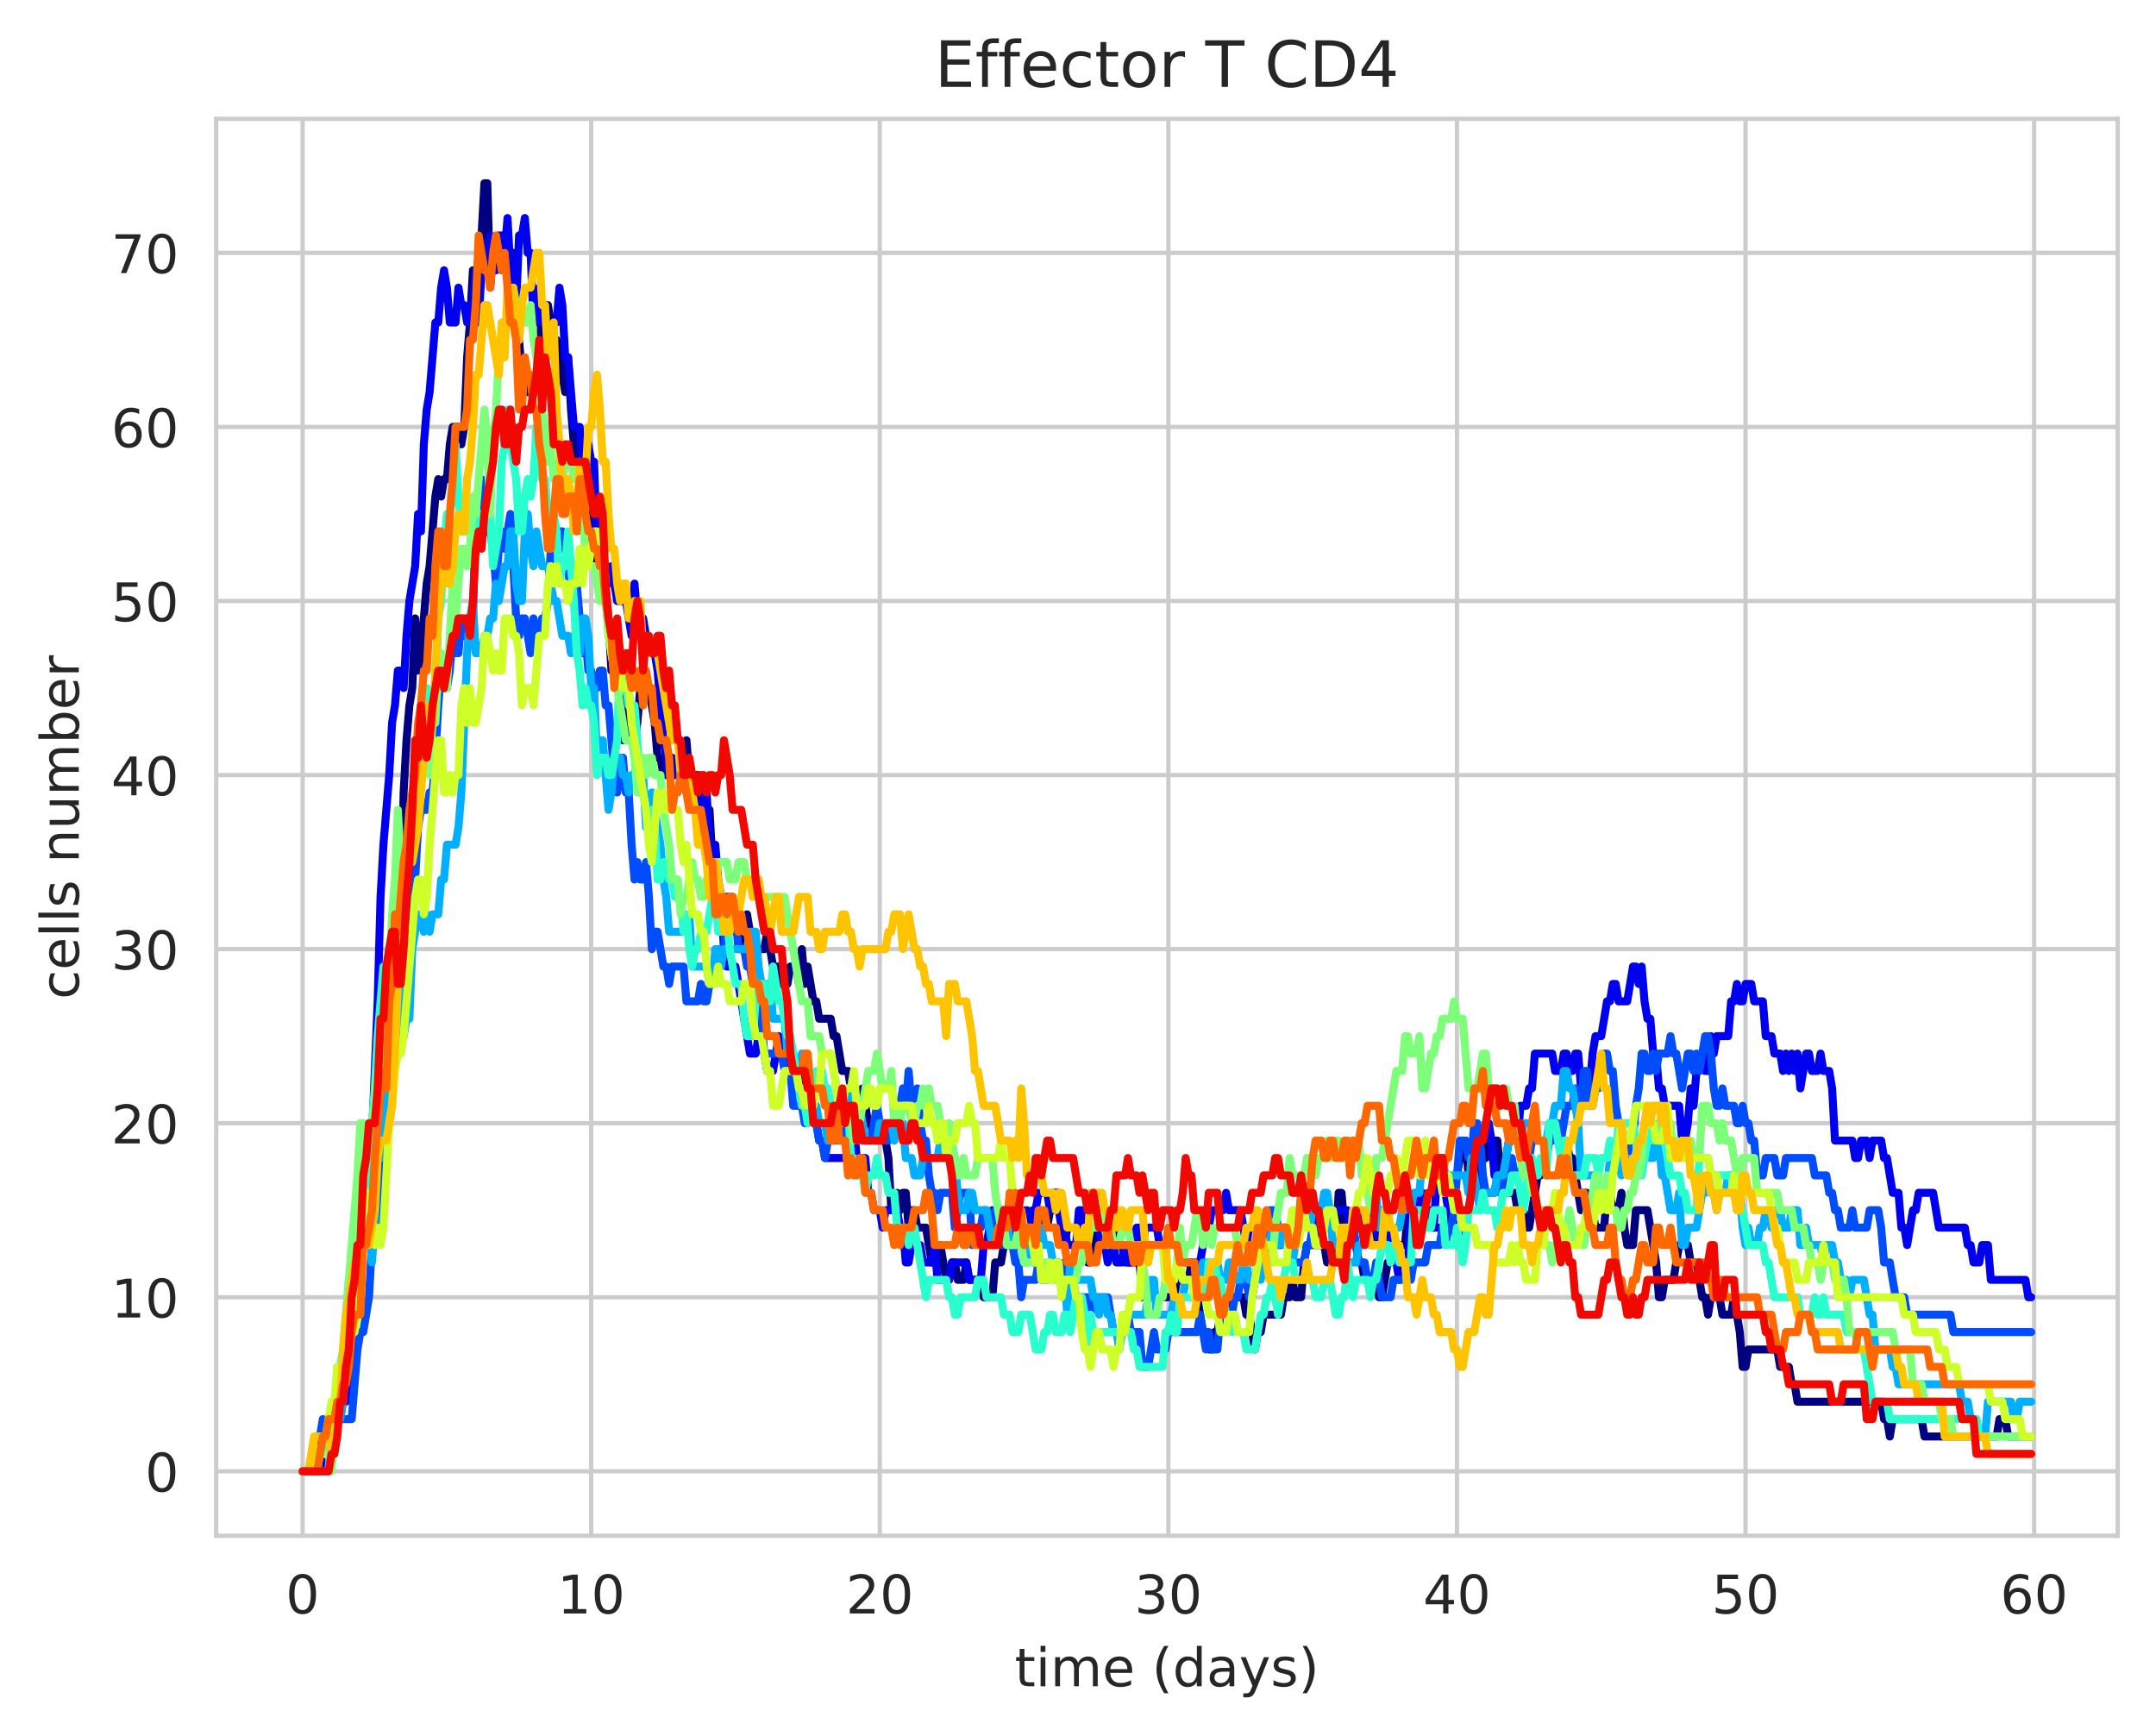 <?xml version="1.0" encoding="utf-8" standalone="no"?>
<!DOCTYPE svg PUBLIC "-//W3C//DTD SVG 1.1//EN"
  "http://www.w3.org/Graphics/SVG/1.1/DTD/svg11.dtd">
<!-- Created with matplotlib (https://matplotlib.org/) -->
<svg height="325.986pt" version="1.1" viewBox="0 0 404.923 325.986" width="404.923pt" xmlns="http://www.w3.org/2000/svg" xmlns:xlink="http://www.w3.org/1999/xlink">
 <defs>
  <style type="text/css">
*{stroke-linecap:butt;stroke-linejoin:round;white-space:pre;}
  </style>
 </defs>
 <g id="figure_1">
  <g id="patch_1">
   <path d="M 0 325.986 
L 404.923 325.986 
L 404.923 0 
L 0 0 
z
" style="fill:#ffffff;"/>
  </g>
  <g id="axes_1">
   <g id="patch_2">
    <path d="M 40.603 288.43 
L 397.723 288.43 
L 397.723 22.318 
L 40.603 22.318 
z
" style="fill:#ffffff;"/>
   </g>
   <g id="matplotlib.axis_1">
    <g id="xtick_1">
     <g id="line2d_1">
      <path clip-path="url(#p0678e3cae8)" d="M 56.836 288.43 
L 56.836 22.318 
" style="fill:none;stroke:#cccccc;stroke-linecap:round;stroke-width:0.8;"/>
     </g>
     <g id="text_1">
      <!-- 0 -->
      <defs>
       <path d="M 31.781 66.406 
Q 24.172 66.406 20.328 58.906 
Q 16.5 51.422 16.5 36.375 
Q 16.5 21.391 20.328 13.891 
Q 24.172 6.391 31.781 6.391 
Q 39.453 6.391 43.281 13.891 
Q 47.125 21.391 47.125 36.375 
Q 47.125 51.422 43.281 58.906 
Q 39.453 66.406 31.781 66.406 
z
M 31.781 74.219 
Q 44.047 74.219 50.516 64.516 
Q 56.984 54.828 56.984 36.375 
Q 56.984 17.969 50.516 8.266 
Q 44.047 -1.422 31.781 -1.422 
Q 19.531 -1.422 13.062 8.266 
Q 6.594 17.969 6.594 36.375 
Q 6.594 54.828 13.062 64.516 
Q 19.531 74.219 31.781 74.219 
z
" id="DejaVuSans-48"/>
      </defs>
      <g style="fill:#262626;" transform="translate(53.655 303.029)scale(0.1 -0.1)">
       <use xlink:href="#DejaVuSans-48"/>
      </g>
     </g>
    </g>
    <g id="xtick_2">
     <g id="line2d_2">
      <path clip-path="url(#p0678e3cae8)" d="M 111.035 288.43 
L 111.035 22.318 
" style="fill:none;stroke:#cccccc;stroke-linecap:round;stroke-width:0.8;"/>
     </g>
     <g id="text_2">
      <!-- 10 -->
      <defs>
       <path d="M 12.406 8.297 
L 28.516 8.297 
L 28.516 63.922 
L 10.984 60.406 
L 10.984 69.391 
L 28.422 72.906 
L 38.281 72.906 
L 38.281 8.297 
L 54.391 8.297 
L 54.391 0 
L 12.406 0 
z
" id="DejaVuSans-49"/>
      </defs>
      <g style="fill:#262626;" transform="translate(104.673 303.029)scale(0.1 -0.1)">
       <use xlink:href="#DejaVuSans-49"/>
       <use x="63.623" xlink:href="#DejaVuSans-48"/>
      </g>
     </g>
    </g>
    <g id="xtick_3">
     <g id="line2d_3">
      <path clip-path="url(#p0678e3cae8)" d="M 165.235 288.43 
L 165.235 22.318 
" style="fill:none;stroke:#cccccc;stroke-linecap:round;stroke-width:0.8;"/>
     </g>
     <g id="text_3">
      <!-- 20 -->
      <defs>
       <path d="M 19.188 8.297 
L 53.609 8.297 
L 53.609 0 
L 7.328 0 
L 7.328 8.297 
Q 12.938 14.109 22.625 23.891 
Q 32.328 33.688 34.812 36.531 
Q 39.547 41.844 41.422 45.531 
Q 43.312 49.219 43.312 52.781 
Q 43.312 58.594 39.234 62.25 
Q 35.156 65.922 28.609 65.922 
Q 23.969 65.922 18.812 64.312 
Q 13.672 62.703 7.812 59.422 
L 7.812 69.391 
Q 13.766 71.781 18.938 73 
Q 24.125 74.219 28.422 74.219 
Q 39.75 74.219 46.484 68.547 
Q 53.219 62.891 53.219 53.422 
Q 53.219 48.922 51.531 44.891 
Q 49.859 40.875 45.406 35.406 
Q 44.188 33.984 37.641 27.219 
Q 31.109 20.453 19.188 8.297 
z
" id="DejaVuSans-50"/>
      </defs>
      <g style="fill:#262626;" transform="translate(158.872 303.029)scale(0.1 -0.1)">
       <use xlink:href="#DejaVuSans-50"/>
       <use x="63.623" xlink:href="#DejaVuSans-48"/>
      </g>
     </g>
    </g>
    <g id="xtick_4">
     <g id="line2d_4">
      <path clip-path="url(#p0678e3cae8)" d="M 219.434 288.43 
L 219.434 22.318 
" style="fill:none;stroke:#cccccc;stroke-linecap:round;stroke-width:0.8;"/>
     </g>
     <g id="text_4">
      <!-- 30 -->
      <defs>
       <path d="M 40.578 39.312 
Q 47.656 37.797 51.625 33 
Q 55.609 28.219 55.609 21.188 
Q 55.609 10.406 48.188 4.484 
Q 40.766 -1.422 27.094 -1.422 
Q 22.516 -1.422 17.656 -0.516 
Q 12.797 0.391 7.625 2.203 
L 7.625 11.719 
Q 11.719 9.328 16.594 8.109 
Q 21.484 6.891 26.812 6.891 
Q 36.078 6.891 40.938 10.547 
Q 45.797 14.203 45.797 21.188 
Q 45.797 27.641 41.281 31.266 
Q 36.766 34.906 28.719 34.906 
L 20.219 34.906 
L 20.219 43.016 
L 29.109 43.016 
Q 36.375 43.016 40.234 45.922 
Q 44.094 48.828 44.094 54.297 
Q 44.094 59.906 40.109 62.906 
Q 36.141 65.922 28.719 65.922 
Q 24.656 65.922 20.016 65.031 
Q 15.375 64.156 9.812 62.312 
L 9.812 71.094 
Q 15.438 72.656 20.344 73.438 
Q 25.25 74.219 29.594 74.219 
Q 40.828 74.219 47.359 69.109 
Q 53.906 64.016 53.906 55.328 
Q 53.906 49.266 50.438 45.094 
Q 46.969 40.922 40.578 39.312 
z
" id="DejaVuSans-51"/>
      </defs>
      <g style="fill:#262626;" transform="translate(213.072 303.029)scale(0.1 -0.1)">
       <use xlink:href="#DejaVuSans-51"/>
       <use x="63.623" xlink:href="#DejaVuSans-48"/>
      </g>
     </g>
    </g>
    <g id="xtick_5">
     <g id="line2d_5">
      <path clip-path="url(#p0678e3cae8)" d="M 273.634 288.43 
L 273.634 22.318 
" style="fill:none;stroke:#cccccc;stroke-linecap:round;stroke-width:0.8;"/>
     </g>
     <g id="text_5">
      <!-- 40 -->
      <defs>
       <path d="M 37.797 64.312 
L 12.891 25.391 
L 37.797 25.391 
z
M 35.203 72.906 
L 47.609 72.906 
L 47.609 25.391 
L 58.016 25.391 
L 58.016 17.188 
L 47.609 17.188 
L 47.609 0 
L 37.797 0 
L 37.797 17.188 
L 4.891 17.188 
L 4.891 26.703 
z
" id="DejaVuSans-52"/>
      </defs>
      <g style="fill:#262626;" transform="translate(267.271 303.029)scale(0.1 -0.1)">
       <use xlink:href="#DejaVuSans-52"/>
       <use x="63.623" xlink:href="#DejaVuSans-48"/>
      </g>
     </g>
    </g>
    <g id="xtick_6">
     <g id="line2d_6">
      <path clip-path="url(#p0678e3cae8)" d="M 327.833 288.43 
L 327.833 22.318 
" style="fill:none;stroke:#cccccc;stroke-linecap:round;stroke-width:0.8;"/>
     </g>
     <g id="text_6">
      <!-- 50 -->
      <defs>
       <path d="M 10.797 72.906 
L 49.516 72.906 
L 49.516 64.594 
L 19.828 64.594 
L 19.828 46.734 
Q 21.969 47.469 24.109 47.828 
Q 26.266 48.188 28.422 48.188 
Q 40.625 48.188 47.75 41.5 
Q 54.891 34.812 54.891 23.391 
Q 54.891 11.625 47.562 5.094 
Q 40.234 -1.422 26.906 -1.422 
Q 22.312 -1.422 17.547 -0.641 
Q 12.797 0.141 7.719 1.703 
L 7.719 11.625 
Q 12.109 9.234 16.797 8.062 
Q 21.484 6.891 26.703 6.891 
Q 35.156 6.891 40.078 11.328 
Q 45.016 15.766 45.016 23.391 
Q 45.016 31 40.078 35.438 
Q 35.156 39.891 26.703 39.891 
Q 22.75 39.891 18.812 39.016 
Q 14.891 38.141 10.797 36.281 
z
" id="DejaVuSans-53"/>
      </defs>
      <g style="fill:#262626;" transform="translate(321.47 303.029)scale(0.1 -0.1)">
       <use xlink:href="#DejaVuSans-53"/>
       <use x="63.623" xlink:href="#DejaVuSans-48"/>
      </g>
     </g>
    </g>
    <g id="xtick_7">
     <g id="line2d_7">
      <path clip-path="url(#p0678e3cae8)" d="M 382.032 288.43 
L 382.032 22.318 
" style="fill:none;stroke:#cccccc;stroke-linecap:round;stroke-width:0.8;"/>
     </g>
     <g id="text_7">
      <!-- 60 -->
      <defs>
       <path d="M 33.016 40.375 
Q 26.375 40.375 22.484 35.828 
Q 18.609 31.297 18.609 23.391 
Q 18.609 15.531 22.484 10.953 
Q 26.375 6.391 33.016 6.391 
Q 39.656 6.391 43.531 10.953 
Q 47.406 15.531 47.406 23.391 
Q 47.406 31.297 43.531 35.828 
Q 39.656 40.375 33.016 40.375 
z
M 52.594 71.297 
L 52.594 62.312 
Q 48.875 64.062 45.094 64.984 
Q 41.312 65.922 37.594 65.922 
Q 27.828 65.922 22.672 59.328 
Q 17.531 52.734 16.797 39.406 
Q 19.672 43.656 24.016 45.922 
Q 28.375 48.188 33.594 48.188 
Q 44.578 48.188 50.953 41.516 
Q 57.328 34.859 57.328 23.391 
Q 57.328 12.156 50.688 5.359 
Q 44.047 -1.422 33.016 -1.422 
Q 20.359 -1.422 13.672 8.266 
Q 6.984 17.969 6.984 36.375 
Q 6.984 53.656 15.188 63.938 
Q 23.391 74.219 37.203 74.219 
Q 40.922 74.219 44.703 73.484 
Q 48.484 72.75 52.594 71.297 
z
" id="DejaVuSans-54"/>
      </defs>
      <g style="fill:#262626;" transform="translate(375.67 303.029)scale(0.1 -0.1)">
       <use xlink:href="#DejaVuSans-54"/>
       <use x="63.623" xlink:href="#DejaVuSans-48"/>
      </g>
     </g>
    </g>
    <g id="text_8">
     <!-- time (days) -->
     <defs>
      <path d="M 18.312 70.219 
L 18.312 54.688 
L 36.812 54.688 
L 36.812 47.703 
L 18.312 47.703 
L 18.312 18.016 
Q 18.312 11.328 20.141 9.422 
Q 21.969 7.516 27.594 7.516 
L 36.812 7.516 
L 36.812 0 
L 27.594 0 
Q 17.188 0 13.234 3.875 
Q 9.281 7.766 9.281 18.016 
L 9.281 47.703 
L 2.688 47.703 
L 2.688 54.688 
L 9.281 54.688 
L 9.281 70.219 
z
" id="DejaVuSans-116"/>
      <path d="M 9.422 54.688 
L 18.406 54.688 
L 18.406 0 
L 9.422 0 
z
M 9.422 75.984 
L 18.406 75.984 
L 18.406 64.594 
L 9.422 64.594 
z
" id="DejaVuSans-105"/>
      <path d="M 52 44.188 
Q 55.375 50.25 60.062 53.125 
Q 64.75 56 71.094 56 
Q 79.641 56 84.281 50.016 
Q 88.922 44.047 88.922 33.016 
L 88.922 0 
L 79.891 0 
L 79.891 32.719 
Q 79.891 40.578 77.094 44.375 
Q 74.312 48.188 68.609 48.188 
Q 61.625 48.188 57.562 43.547 
Q 53.516 38.922 53.516 30.906 
L 53.516 0 
L 44.484 0 
L 44.484 32.719 
Q 44.484 40.625 41.703 44.406 
Q 38.922 48.188 33.109 48.188 
Q 26.219 48.188 22.156 43.531 
Q 18.109 38.875 18.109 30.906 
L 18.109 0 
L 9.078 0 
L 9.078 54.688 
L 18.109 54.688 
L 18.109 46.188 
Q 21.188 51.219 25.484 53.609 
Q 29.781 56 35.688 56 
Q 41.656 56 45.828 52.969 
Q 50 49.953 52 44.188 
z
" id="DejaVuSans-109"/>
      <path d="M 56.203 29.594 
L 56.203 25.203 
L 14.891 25.203 
Q 15.484 15.922 20.484 11.062 
Q 25.484 6.203 34.422 6.203 
Q 39.594 6.203 44.453 7.469 
Q 49.312 8.734 54.109 11.281 
L 54.109 2.781 
Q 49.266 0.734 44.188 -0.344 
Q 39.109 -1.422 33.891 -1.422 
Q 20.797 -1.422 13.156 6.188 
Q 5.516 13.812 5.516 26.812 
Q 5.516 40.234 12.766 48.109 
Q 20.016 56 32.328 56 
Q 43.359 56 49.781 48.891 
Q 56.203 41.797 56.203 29.594 
z
M 47.219 32.234 
Q 47.125 39.594 43.094 43.984 
Q 39.062 48.391 32.422 48.391 
Q 24.906 48.391 20.391 44.141 
Q 15.875 39.891 15.188 32.172 
z
" id="DejaVuSans-101"/>
      <path id="DejaVuSans-32"/>
      <path d="M 31 75.875 
Q 24.469 64.656 21.281 53.656 
Q 18.109 42.672 18.109 31.391 
Q 18.109 20.125 21.312 9.062 
Q 24.516 -2 31 -13.188 
L 23.188 -13.188 
Q 15.875 -1.703 12.234 9.375 
Q 8.594 20.453 8.594 31.391 
Q 8.594 42.281 12.203 53.312 
Q 15.828 64.359 23.188 75.875 
z
" id="DejaVuSans-40"/>
      <path d="M 45.406 46.391 
L 45.406 75.984 
L 54.391 75.984 
L 54.391 0 
L 45.406 0 
L 45.406 8.203 
Q 42.578 3.328 38.25 0.953 
Q 33.938 -1.422 27.875 -1.422 
Q 17.969 -1.422 11.734 6.484 
Q 5.516 14.406 5.516 27.297 
Q 5.516 40.188 11.734 48.094 
Q 17.969 56 27.875 56 
Q 33.938 56 38.25 53.625 
Q 42.578 51.266 45.406 46.391 
z
M 14.797 27.297 
Q 14.797 17.391 18.875 11.75 
Q 22.953 6.109 30.078 6.109 
Q 37.203 6.109 41.297 11.75 
Q 45.406 17.391 45.406 27.297 
Q 45.406 37.203 41.297 42.844 
Q 37.203 48.484 30.078 48.484 
Q 22.953 48.484 18.875 42.844 
Q 14.797 37.203 14.797 27.297 
z
" id="DejaVuSans-100"/>
      <path d="M 34.281 27.484 
Q 23.391 27.484 19.188 25 
Q 14.984 22.516 14.984 16.5 
Q 14.984 11.719 18.141 8.906 
Q 21.297 6.109 26.703 6.109 
Q 34.188 6.109 38.703 11.406 
Q 43.219 16.703 43.219 25.484 
L 43.219 27.484 
z
M 52.203 31.203 
L 52.203 0 
L 43.219 0 
L 43.219 8.297 
Q 40.141 3.328 35.547 0.953 
Q 30.953 -1.422 24.312 -1.422 
Q 15.922 -1.422 10.953 3.297 
Q 6 8.016 6 15.922 
Q 6 25.141 12.172 29.828 
Q 18.359 34.516 30.609 34.516 
L 43.219 34.516 
L 43.219 35.406 
Q 43.219 41.609 39.141 45 
Q 35.062 48.391 27.688 48.391 
Q 23 48.391 18.547 47.266 
Q 14.109 46.141 10.016 43.891 
L 10.016 52.203 
Q 14.938 54.109 19.578 55.047 
Q 24.219 56 28.609 56 
Q 40.484 56 46.344 49.844 
Q 52.203 43.703 52.203 31.203 
z
" id="DejaVuSans-97"/>
      <path d="M 32.172 -5.078 
Q 28.375 -14.844 24.75 -17.812 
Q 21.141 -20.797 15.094 -20.797 
L 7.906 -20.797 
L 7.906 -13.281 
L 13.188 -13.281 
Q 16.891 -13.281 18.938 -11.516 
Q 21 -9.766 23.484 -3.219 
L 25.094 0.875 
L 2.984 54.688 
L 12.5 54.688 
L 29.594 11.922 
L 46.688 54.688 
L 56.203 54.688 
z
" id="DejaVuSans-121"/>
      <path d="M 44.281 53.078 
L 44.281 44.578 
Q 40.484 46.531 36.375 47.5 
Q 32.281 48.484 27.875 48.484 
Q 21.188 48.484 17.844 46.438 
Q 14.5 44.391 14.5 40.281 
Q 14.5 37.156 16.891 35.375 
Q 19.281 33.594 26.516 31.984 
L 29.594 31.297 
Q 39.156 29.25 43.188 25.516 
Q 47.219 21.781 47.219 15.094 
Q 47.219 7.469 41.188 3.016 
Q 35.156 -1.422 24.609 -1.422 
Q 20.219 -1.422 15.453 -0.562 
Q 10.688 0.297 5.422 2 
L 5.422 11.281 
Q 10.406 8.688 15.234 7.391 
Q 20.062 6.109 24.812 6.109 
Q 31.156 6.109 34.562 8.281 
Q 37.984 10.453 37.984 14.406 
Q 37.984 18.062 35.516 20.016 
Q 33.062 21.969 24.703 23.781 
L 21.578 24.516 
Q 13.234 26.266 9.516 29.906 
Q 5.812 33.547 5.812 39.891 
Q 5.812 47.609 11.281 51.797 
Q 16.75 56 26.812 56 
Q 31.781 56 36.172 55.266 
Q 40.578 54.547 44.281 53.078 
z
" id="DejaVuSans-115"/>
      <path d="M 8.016 75.875 
L 15.828 75.875 
Q 23.141 64.359 26.781 53.312 
Q 30.422 42.281 30.422 31.391 
Q 30.422 20.453 26.781 9.375 
Q 23.141 -1.703 15.828 -13.188 
L 8.016 -13.188 
Q 14.5 -2 17.703 9.062 
Q 20.906 20.125 20.906 31.391 
Q 20.906 42.672 17.703 53.656 
Q 14.5 64.656 8.016 75.875 
z
" id="DejaVuSans-41"/>
     </defs>
     <g style="fill:#262626;" transform="translate(190.574 316.707)scale(0.1 -0.1)">
      <use xlink:href="#DejaVuSans-116"/>
      <use x="39.209" xlink:href="#DejaVuSans-105"/>
      <use x="66.992" xlink:href="#DejaVuSans-109"/>
      <use x="164.404" xlink:href="#DejaVuSans-101"/>
      <use x="225.928" xlink:href="#DejaVuSans-32"/>
      <use x="257.715" xlink:href="#DejaVuSans-40"/>
      <use x="296.729" xlink:href="#DejaVuSans-100"/>
      <use x="360.205" xlink:href="#DejaVuSans-97"/>
      <use x="421.484" xlink:href="#DejaVuSans-121"/>
      <use x="480.664" xlink:href="#DejaVuSans-115"/>
      <use x="532.764" xlink:href="#DejaVuSans-41"/>
     </g>
    </g>
   </g>
   <g id="matplotlib.axis_2">
    <g id="ytick_1">
     <g id="line2d_8">
      <path clip-path="url(#p0678e3cae8)" d="M 40.603 276.334 
L 397.723 276.334 
" style="fill:none;stroke:#cccccc;stroke-linecap:round;stroke-width:0.8;"/>
     </g>
     <g id="text_9">
      <!-- 0 -->
      <g style="fill:#262626;" transform="translate(27.241 280.133)scale(0.1 -0.1)">
       <use xlink:href="#DejaVuSans-48"/>
      </g>
     </g>
    </g>
    <g id="ytick_2">
     <g id="line2d_9">
      <path clip-path="url(#p0678e3cae8)" d="M 40.603 243.642 
L 397.723 243.642 
" style="fill:none;stroke:#cccccc;stroke-linecap:round;stroke-width:0.8;"/>
     </g>
     <g id="text_10">
      <!-- 10 -->
      <g style="fill:#262626;" transform="translate(20.878 247.441)scale(0.1 -0.1)">
       <use xlink:href="#DejaVuSans-49"/>
       <use x="63.623" xlink:href="#DejaVuSans-48"/>
      </g>
     </g>
    </g>
    <g id="ytick_3">
     <g id="line2d_10">
      <path clip-path="url(#p0678e3cae8)" d="M 40.603 210.95 
L 397.723 210.95 
" style="fill:none;stroke:#cccccc;stroke-linecap:round;stroke-width:0.8;"/>
     </g>
     <g id="text_11">
      <!-- 20 -->
      <g style="fill:#262626;" transform="translate(20.878 214.75)scale(0.1 -0.1)">
       <use xlink:href="#DejaVuSans-50"/>
       <use x="63.623" xlink:href="#DejaVuSans-48"/>
      </g>
     </g>
    </g>
    <g id="ytick_4">
     <g id="line2d_11">
      <path clip-path="url(#p0678e3cae8)" d="M 40.603 178.258 
L 397.723 178.258 
" style="fill:none;stroke:#cccccc;stroke-linecap:round;stroke-width:0.8;"/>
     </g>
     <g id="text_12">
      <!-- 30 -->
      <g style="fill:#262626;" transform="translate(20.878 182.058)scale(0.1 -0.1)">
       <use xlink:href="#DejaVuSans-51"/>
       <use x="63.623" xlink:href="#DejaVuSans-48"/>
      </g>
     </g>
    </g>
    <g id="ytick_5">
     <g id="line2d_12">
      <path clip-path="url(#p0678e3cae8)" d="M 40.603 145.567 
L 397.723 145.567 
" style="fill:none;stroke:#cccccc;stroke-linecap:round;stroke-width:0.8;"/>
     </g>
     <g id="text_13">
      <!-- 40 -->
      <g style="fill:#262626;" transform="translate(20.878 149.366)scale(0.1 -0.1)">
       <use xlink:href="#DejaVuSans-52"/>
       <use x="63.623" xlink:href="#DejaVuSans-48"/>
      </g>
     </g>
    </g>
    <g id="ytick_6">
     <g id="line2d_13">
      <path clip-path="url(#p0678e3cae8)" d="M 40.603 112.875 
L 397.723 112.875 
" style="fill:none;stroke:#cccccc;stroke-linecap:round;stroke-width:0.8;"/>
     </g>
     <g id="text_14">
      <!-- 50 -->
      <g style="fill:#262626;" transform="translate(20.878 116.674)scale(0.1 -0.1)">
       <use xlink:href="#DejaVuSans-53"/>
       <use x="63.623" xlink:href="#DejaVuSans-48"/>
      </g>
     </g>
    </g>
    <g id="ytick_7">
     <g id="line2d_14">
      <path clip-path="url(#p0678e3cae8)" d="M 40.603 80.183 
L 397.723 80.183 
" style="fill:none;stroke:#cccccc;stroke-linecap:round;stroke-width:0.8;"/>
     </g>
     <g id="text_15">
      <!-- 60 -->
      <g style="fill:#262626;" transform="translate(20.878 83.982)scale(0.1 -0.1)">
       <use xlink:href="#DejaVuSans-54"/>
       <use x="63.623" xlink:href="#DejaVuSans-48"/>
      </g>
     </g>
    </g>
    <g id="ytick_8">
     <g id="line2d_15">
      <path clip-path="url(#p0678e3cae8)" d="M 40.603 47.491 
L 397.723 47.491 
" style="fill:none;stroke:#cccccc;stroke-linecap:round;stroke-width:0.8;"/>
     </g>
     <g id="text_16">
      <!-- 70 -->
      <defs>
       <path d="M 8.203 72.906 
L 55.078 72.906 
L 55.078 68.703 
L 28.609 0 
L 18.312 0 
L 43.219 64.594 
L 8.203 64.594 
z
" id="DejaVuSans-55"/>
      </defs>
      <g style="fill:#262626;" transform="translate(20.878 51.29)scale(0.1 -0.1)">
       <use xlink:href="#DejaVuSans-55"/>
       <use x="63.623" xlink:href="#DejaVuSans-48"/>
      </g>
     </g>
    </g>
    <g id="text_17">
     <!-- cells number -->
     <defs>
      <path d="M 48.781 52.594 
L 48.781 44.188 
Q 44.969 46.297 41.141 47.344 
Q 37.312 48.391 33.406 48.391 
Q 24.656 48.391 19.812 42.844 
Q 14.984 37.312 14.984 27.297 
Q 14.984 17.281 19.812 11.734 
Q 24.656 6.203 33.406 6.203 
Q 37.312 6.203 41.141 7.25 
Q 44.969 8.297 48.781 10.406 
L 48.781 2.094 
Q 45.016 0.344 40.984 -0.531 
Q 36.969 -1.422 32.422 -1.422 
Q 20.062 -1.422 12.781 6.344 
Q 5.516 14.109 5.516 27.297 
Q 5.516 40.672 12.859 48.328 
Q 20.219 56 33.016 56 
Q 37.156 56 41.109 55.141 
Q 45.062 54.297 48.781 52.594 
z
" id="DejaVuSans-99"/>
      <path d="M 9.422 75.984 
L 18.406 75.984 
L 18.406 0 
L 9.422 0 
z
" id="DejaVuSans-108"/>
      <path d="M 54.891 33.016 
L 54.891 0 
L 45.906 0 
L 45.906 32.719 
Q 45.906 40.484 42.875 44.328 
Q 39.844 48.188 33.797 48.188 
Q 26.516 48.188 22.312 43.547 
Q 18.109 38.922 18.109 30.906 
L 18.109 0 
L 9.078 0 
L 9.078 54.688 
L 18.109 54.688 
L 18.109 46.188 
Q 21.344 51.125 25.703 53.562 
Q 30.078 56 35.797 56 
Q 45.219 56 50.047 50.172 
Q 54.891 44.344 54.891 33.016 
z
" id="DejaVuSans-110"/>
      <path d="M 8.5 21.578 
L 8.5 54.688 
L 17.484 54.688 
L 17.484 21.922 
Q 17.484 14.156 20.5 10.266 
Q 23.531 6.391 29.594 6.391 
Q 36.859 6.391 41.078 11.031 
Q 45.312 15.672 45.312 23.688 
L 45.312 54.688 
L 54.297 54.688 
L 54.297 0 
L 45.312 0 
L 45.312 8.406 
Q 42.047 3.422 37.719 1 
Q 33.406 -1.422 27.688 -1.422 
Q 18.266 -1.422 13.375 4.438 
Q 8.5 10.297 8.5 21.578 
z
M 31.109 56 
z
" id="DejaVuSans-117"/>
      <path d="M 48.688 27.297 
Q 48.688 37.203 44.609 42.844 
Q 40.531 48.484 33.406 48.484 
Q 26.266 48.484 22.188 42.844 
Q 18.109 37.203 18.109 27.297 
Q 18.109 17.391 22.188 11.75 
Q 26.266 6.109 33.406 6.109 
Q 40.531 6.109 44.609 11.75 
Q 48.688 17.391 48.688 27.297 
z
M 18.109 46.391 
Q 20.953 51.266 25.266 53.625 
Q 29.594 56 35.594 56 
Q 45.562 56 51.781 48.094 
Q 58.016 40.188 58.016 27.297 
Q 58.016 14.406 51.781 6.484 
Q 45.562 -1.422 35.594 -1.422 
Q 29.594 -1.422 25.266 0.953 
Q 20.953 3.328 18.109 8.203 
L 18.109 0 
L 9.078 0 
L 9.078 75.984 
L 18.109 75.984 
z
" id="DejaVuSans-98"/>
      <path d="M 41.109 46.297 
Q 39.594 47.172 37.812 47.578 
Q 36.031 48 33.891 48 
Q 26.266 48 22.188 43.047 
Q 18.109 38.094 18.109 28.812 
L 18.109 0 
L 9.078 0 
L 9.078 54.688 
L 18.109 54.688 
L 18.109 46.188 
Q 20.953 51.172 25.484 53.578 
Q 30.031 56 36.531 56 
Q 37.453 56 38.578 55.875 
Q 39.703 55.766 41.062 55.516 
z
" id="DejaVuSans-114"/>
     </defs>
     <g style="fill:#262626;" transform="translate(14.798 187.686)rotate(-90)scale(0.1 -0.1)">
      <use xlink:href="#DejaVuSans-99"/>
      <use x="54.98" xlink:href="#DejaVuSans-101"/>
      <use x="116.504" xlink:href="#DejaVuSans-108"/>
      <use x="144.287" xlink:href="#DejaVuSans-108"/>
      <use x="172.07" xlink:href="#DejaVuSans-115"/>
      <use x="224.17" xlink:href="#DejaVuSans-32"/>
      <use x="255.957" xlink:href="#DejaVuSans-110"/>
      <use x="319.336" xlink:href="#DejaVuSans-117"/>
      <use x="382.715" xlink:href="#DejaVuSans-109"/>
      <use x="480.127" xlink:href="#DejaVuSans-98"/>
      <use x="543.604" xlink:href="#DejaVuSans-101"/>
      <use x="605.127" xlink:href="#DejaVuSans-114"/>
     </g>
    </g>
   </g>
   <g id="line2d_16">
    <path clip-path="url(#p0678e3cae8)" d="M 56.836 276.334 
L 59.546 276.334 
L 60.088 269.796 
L 61.172 269.796 
L 61.714 266.527 
L 63.34 266.527 
L 63.882 263.257 
L 64.424 256.719 
L 64.966 256.719 
L 65.508 246.911 
L 66.05 243.642 
L 67.134 230.565 
L 67.676 227.296 
L 68.218 227.296 
L 68.76 220.758 
L 69.844 220.758 
L 70.386 217.489 
L 70.928 217.489 
L 71.47 214.22 
L 72.012 214.22 
L 72.554 210.95 
L 73.096 194.604 
L 73.638 194.604 
L 74.18 184.797 
L 74.722 178.258 
L 75.264 174.989 
L 75.806 148.836 
L 76.348 139.028 
L 76.89 132.49 
L 77.432 129.221 
L 77.974 116.144 
L 78.516 125.951 
L 79.058 122.682 
L 80.142 109.605 
L 80.684 106.336 
L 81.768 93.26 
L 82.31 89.99 
L 82.852 93.26 
L 83.394 89.99 
L 83.936 89.99 
L 84.478 83.452 
L 85.02 80.183 
L 86.104 80.183 
L 86.646 83.452 
L 87.188 80.183 
L 87.73 67.106 
L 88.272 60.568 
L 88.814 50.76 
L 89.356 60.568 
L 89.897 54.029 
L 90.981 34.414 
L 91.523 34.414 
L 92.065 54.029 
L 92.607 47.491 
L 93.691 47.491 
L 94.233 50.76 
L 95.859 50.76 
L 96.401 47.491 
L 96.943 60.568 
L 97.485 63.837 
L 98.027 70.375 
L 98.569 73.644 
L 100.737 73.644 
L 101.279 67.106 
L 101.821 57.298 
L 102.363 60.568 
L 102.905 57.298 
L 103.989 63.837 
L 104.531 63.837 
L 106.157 73.644 
L 106.699 67.106 
L 107.241 76.914 
L 108.325 89.99 
L 108.867 89.99 
L 109.409 99.798 
L 109.951 99.798 
L 110.493 96.529 
L 111.035 99.798 
L 111.577 106.336 
L 112.119 99.798 
L 112.661 99.798 
L 113.203 103.067 
L 113.745 112.875 
L 114.287 116.144 
L 114.829 125.951 
L 115.913 125.951 
L 116.455 129.221 
L 116.997 139.028 
L 117.539 129.221 
L 118.081 129.221 
L 118.623 139.028 
L 119.165 139.028 
L 119.707 135.759 
L 120.249 129.221 
L 121.875 129.221 
L 122.959 135.759 
L 123.501 142.297 
L 124.043 142.297 
L 124.585 145.567 
L 126.753 145.567 
L 127.295 142.297 
L 128.379 142.297 
L 128.921 139.028 
L 129.463 145.567 
L 130.005 148.836 
L 130.547 145.567 
L 131.089 145.567 
L 131.631 148.836 
L 132.173 148.836 
L 132.715 155.374 
L 133.257 152.105 
L 133.799 161.913 
L 134.341 168.451 
L 134.883 171.72 
L 135.425 171.72 
L 135.967 168.451 
L 137.593 168.451 
L 138.135 174.989 
L 138.677 174.989 
L 139.219 178.258 
L 140.303 171.72 
L 140.845 174.989 
L 141.387 174.989 
L 141.929 178.258 
L 143.555 178.258 
L 144.097 174.989 
L 145.181 181.528 
L 146.265 181.528 
L 146.807 184.797 
L 147.891 184.797 
L 148.433 181.528 
L 149.517 181.528 
L 150.059 184.797 
L 150.601 178.258 
L 151.143 184.797 
L 151.685 181.528 
L 152.769 188.066 
L 153.311 188.066 
L 153.853 191.335 
L 156.021 191.335 
L 156.563 194.604 
L 157.105 194.604 
L 158.189 201.143 
L 159.273 201.143 
L 159.815 204.412 
L 160.357 204.412 
L 160.899 207.681 
L 161.441 207.681 
L 161.983 204.412 
L 163.067 210.95 
L 163.609 210.95 
L 164.151 214.22 
L 166.319 214.22 
L 166.861 217.489 
L 167.403 227.296 
L 167.945 227.296 
L 168.487 224.027 
L 169.029 227.296 
L 169.571 224.027 
L 170.113 224.027 
L 170.655 230.565 
L 171.197 227.296 
L 171.739 227.296 
L 172.281 230.565 
L 173.907 230.565 
L 174.991 237.104 
L 176.075 237.104 
L 176.617 233.835 
L 177.701 240.373 
L 178.243 240.373 
L 178.785 237.104 
L 179.327 237.104 
L 179.869 240.373 
L 180.953 240.373 
L 181.495 237.104 
L 182.037 240.373 
L 184.204 240.373 
L 184.746 243.642 
L 186.372 243.642 
L 186.914 237.104 
L 187.998 237.104 
L 188.54 233.835 
L 189.082 227.296 
L 190.166 227.296 
L 191.25 233.835 
L 192.334 227.296 
L 192.876 230.565 
L 193.418 230.565 
L 193.96 233.835 
L 194.502 233.835 
L 195.586 227.296 
L 196.128 230.565 
L 196.67 230.565 
L 197.212 227.296 
L 197.754 227.296 
L 198.296 224.027 
L 198.838 224.027 
L 199.38 227.296 
L 199.922 233.835 
L 200.464 230.565 
L 203.174 230.565 
L 204.258 237.104 
L 204.8 237.104 
L 205.884 230.565 
L 206.426 230.565 
L 206.968 233.835 
L 207.51 233.835 
L 208.052 230.565 
L 209.678 230.565 
L 210.22 233.835 
L 210.762 233.835 
L 211.304 237.104 
L 214.014 237.104 
L 214.556 243.642 
L 220.518 243.642 
L 221.06 240.373 
L 223.228 240.373 
L 223.77 237.104 
L 225.938 250.181 
L 226.48 250.181 
L 227.022 253.45 
L 227.564 253.45 
L 228.106 250.181 
L 228.648 250.181 
L 229.19 246.911 
L 230.816 246.911 
L 231.358 243.642 
L 233.526 243.642 
L 234.068 246.911 
L 234.61 246.911 
L 235.694 253.45 
L 236.236 250.181 
L 236.778 250.181 
L 237.32 246.911 
L 240.572 246.911 
L 241.114 243.642 
L 242.198 243.642 
L 242.74 240.373 
L 243.282 243.642 
L 244.366 243.642 
L 244.908 237.104 
L 245.45 233.835 
L 248.702 233.835 
L 249.244 237.104 
L 249.786 233.835 
L 250.328 237.104 
L 250.87 233.835 
L 251.412 224.027 
L 251.954 224.027 
L 252.496 230.565 
L 254.122 230.565 
L 255.206 237.104 
L 255.748 237.104 
L 256.29 240.373 
L 258.458 240.373 
L 259 243.642 
L 259.542 243.642 
L 260.626 237.104 
L 261.168 237.104 
L 261.71 233.835 
L 263.878 233.835 
L 264.42 227.296 
L 265.504 227.296 
L 266.046 224.027 
L 267.13 224.027 
L 268.214 230.565 
L 268.756 227.296 
L 269.298 230.565 
L 271.466 230.565 
L 272.55 224.027 
L 273.092 224.027 
L 274.718 214.22 
L 275.26 214.22 
L 275.802 220.758 
L 276.344 220.758 
L 276.886 217.489 
L 277.428 224.027 
L 278.511 217.489 
L 279.053 217.489 
L 279.595 214.22 
L 281.221 214.22 
L 281.763 220.758 
L 282.305 220.758 
L 282.847 224.027 
L 284.473 224.027 
L 285.015 227.296 
L 286.099 227.296 
L 286.641 230.565 
L 287.183 230.565 
L 288.809 220.758 
L 289.351 220.758 
L 289.893 217.489 
L 290.435 217.489 
L 290.977 214.22 
L 291.519 214.22 
L 292.061 210.95 
L 292.603 214.22 
L 294.229 214.22 
L 294.771 217.489 
L 295.313 217.489 
L 296.939 227.296 
L 297.481 224.027 
L 298.023 224.027 
L 298.565 227.296 
L 299.107 227.296 
L 299.649 230.565 
L 301.275 230.565 
L 301.817 224.027 
L 302.359 224.027 
L 302.901 227.296 
L 303.985 227.296 
L 304.527 224.027 
L 305.069 230.565 
L 305.611 233.835 
L 306.695 233.835 
L 307.237 227.296 
L 309.405 227.296 
L 311.031 237.104 
L 311.573 243.642 
L 312.115 243.642 
L 312.657 240.373 
L 314.283 240.373 
L 315.367 233.835 
L 316.993 233.835 
L 317.535 237.104 
L 318.619 237.104 
L 319.703 243.642 
L 320.245 243.642 
L 320.787 246.911 
L 321.329 243.642 
L 322.955 243.642 
L 323.497 246.911 
L 325.123 246.911 
L 325.665 243.642 
L 326.749 250.181 
L 327.291 256.719 
L 327.833 256.719 
L 328.375 253.45 
L 333.795 253.45 
L 334.337 256.719 
L 335.963 256.719 
L 336.505 259.988 
L 337.047 259.988 
L 337.589 263.257 
L 353.307 263.257 
L 353.849 266.527 
L 354.391 266.527 
L 354.933 269.796 
L 355.475 266.527 
L 360.895 266.527 
L 361.437 269.796 
L 374.986 269.796 
L 375.528 266.527 
L 376.612 266.527 
L 377.154 269.796 
L 381.49 269.796 
L 381.49 269.796 
" style="fill:none;stroke:#000080;stroke-linecap:round;stroke-width:1.5;"/>
   </g>
   <g id="line2d_17">
    <path clip-path="url(#p0678e3cae8)" d="M 56.836 276.334 
L 60.088 276.334 
L 60.63 273.065 
L 62.256 273.065 
L 63.34 266.527 
L 63.882 266.527 
L 64.424 263.257 
L 64.966 263.257 
L 65.508 259.988 
L 66.592 240.373 
L 67.134 237.104 
L 67.676 230.565 
L 68.218 220.758 
L 69.302 220.758 
L 69.844 214.22 
L 70.928 188.066 
L 71.47 168.451 
L 72.012 158.643 
L 73.096 145.567 
L 73.638 135.759 
L 74.18 132.49 
L 74.722 125.951 
L 75.264 125.951 
L 75.806 129.221 
L 76.348 119.413 
L 76.89 112.875 
L 77.974 106.336 
L 78.516 96.529 
L 79.058 99.798 
L 79.6 83.452 
L 80.142 76.914 
L 80.684 73.644 
L 81.768 60.568 
L 82.31 60.568 
L 82.852 54.029 
L 83.394 50.76 
L 83.936 54.029 
L 84.478 60.568 
L 85.562 60.568 
L 86.104 54.029 
L 86.646 57.298 
L 87.188 57.298 
L 87.73 60.568 
L 88.272 57.298 
L 88.814 57.298 
L 89.356 50.76 
L 89.897 60.568 
L 90.439 50.76 
L 90.981 50.76 
L 92.065 44.222 
L 93.149 50.76 
L 93.691 44.222 
L 94.233 44.222 
L 94.775 47.491 
L 95.317 40.953 
L 96.401 60.568 
L 96.943 57.298 
L 97.485 44.222 
L 98.027 44.222 
L 98.569 40.953 
L 99.111 47.491 
L 99.653 47.491 
L 100.195 60.568 
L 100.737 60.568 
L 101.279 54.029 
L 101.821 60.568 
L 102.363 57.298 
L 102.905 63.837 
L 103.447 63.837 
L 103.989 60.568 
L 104.531 60.568 
L 105.073 54.029 
L 105.615 57.298 
L 106.157 67.106 
L 106.699 67.106 
L 107.783 80.183 
L 108.867 80.183 
L 109.409 86.721 
L 109.951 86.721 
L 110.493 83.452 
L 111.035 86.721 
L 111.577 86.721 
L 112.119 103.067 
L 112.661 103.067 
L 113.745 109.605 
L 114.287 109.605 
L 114.829 106.336 
L 115.913 112.875 
L 117.539 112.875 
L 118.623 119.413 
L 119.165 109.605 
L 119.707 116.144 
L 120.791 116.144 
L 121.875 122.682 
L 122.959 122.682 
L 123.501 125.951 
L 124.585 139.028 
L 125.669 145.567 
L 126.211 142.297 
L 126.753 145.567 
L 127.295 145.567 
L 127.837 142.297 
L 128.379 142.297 
L 128.921 148.836 
L 131.089 148.836 
L 131.631 152.105 
L 132.173 148.836 
L 132.715 148.836 
L 133.257 158.643 
L 134.341 158.643 
L 134.883 165.182 
L 135.425 168.451 
L 135.967 178.258 
L 136.509 181.528 
L 138.135 181.528 
L 140.845 197.874 
L 141.929 197.874 
L 142.471 194.604 
L 143.013 194.604 
L 144.097 201.143 
L 145.181 201.143 
L 146.265 194.604 
L 146.807 197.874 
L 147.349 197.874 
L 147.891 201.143 
L 150.059 201.143 
L 151.143 207.681 
L 151.685 204.412 
L 152.227 207.681 
L 152.769 207.681 
L 153.853 214.22 
L 154.395 214.22 
L 154.937 217.489 
L 159.273 217.489 
L 160.357 210.95 
L 160.899 217.489 
L 162.525 217.489 
L 163.067 224.027 
L 163.609 224.027 
L 164.151 227.296 
L 165.235 227.296 
L 165.777 230.565 
L 166.319 227.296 
L 168.487 227.296 
L 169.029 230.565 
L 169.571 230.565 
L 170.113 237.104 
L 170.655 237.104 
L 171.197 233.835 
L 172.823 233.835 
L 173.365 237.104 
L 174.991 237.104 
L 175.533 233.835 
L 176.075 240.373 
L 178.243 240.373 
L 178.785 237.104 
L 181.495 237.104 
L 182.037 240.373 
L 184.204 240.373 
L 184.746 233.835 
L 185.288 233.835 
L 186.372 227.296 
L 189.624 227.296 
L 190.166 230.565 
L 192.334 230.565 
L 192.876 227.296 
L 193.418 230.565 
L 193.96 227.296 
L 194.502 227.296 
L 195.044 224.027 
L 196.67 224.027 
L 197.212 227.296 
L 197.754 224.027 
L 198.296 224.027 
L 199.38 230.565 
L 199.922 230.565 
L 200.464 233.835 
L 202.09 233.835 
L 202.632 227.296 
L 203.174 227.296 
L 203.716 230.565 
L 206.426 230.565 
L 206.968 233.835 
L 207.51 233.835 
L 208.052 237.104 
L 208.594 233.835 
L 209.136 233.835 
L 209.678 237.104 
L 210.762 237.104 
L 211.304 233.835 
L 211.846 237.104 
L 212.388 237.104 
L 213.472 230.565 
L 214.014 230.565 
L 214.556 233.835 
L 215.098 230.565 
L 217.266 230.565 
L 217.808 233.835 
L 218.35 233.835 
L 219.434 240.373 
L 221.06 240.373 
L 221.602 237.104 
L 225.396 237.104 
L 226.48 230.565 
L 227.022 230.565 
L 227.564 227.296 
L 229.732 227.296 
L 230.274 224.027 
L 230.816 227.296 
L 232.984 227.296 
L 234.068 233.835 
L 234.61 230.565 
L 237.32 230.565 
L 237.862 233.835 
L 240.572 233.835 
L 241.114 230.565 
L 242.198 230.565 
L 242.74 233.835 
L 243.282 233.835 
L 243.824 230.565 
L 244.366 230.565 
L 244.908 227.296 
L 245.45 227.296 
L 245.992 224.027 
L 247.076 230.565 
L 247.618 230.565 
L 248.16 233.835 
L 248.702 227.296 
L 253.038 227.296 
L 253.58 230.565 
L 255.206 230.565 
L 255.748 227.296 
L 256.29 230.565 
L 256.832 230.565 
L 257.374 233.835 
L 257.916 233.835 
L 258.458 230.565 
L 259 233.835 
L 260.084 227.296 
L 260.626 227.296 
L 261.168 233.835 
L 261.71 233.835 
L 262.794 240.373 
L 263.336 237.104 
L 264.42 237.104 
L 264.962 227.296 
L 265.504 227.296 
L 266.046 224.027 
L 266.588 224.027 
L 267.13 227.296 
L 268.214 227.296 
L 268.756 230.565 
L 269.298 230.565 
L 269.84 220.758 
L 270.382 220.758 
L 270.924 217.489 
L 271.466 224.027 
L 272.008 227.296 
L 272.55 227.296 
L 273.634 233.835 
L 274.176 233.835 
L 274.718 230.565 
L 275.26 230.565 
L 276.344 224.027 
L 276.886 217.489 
L 277.428 214.22 
L 278.511 214.22 
L 279.053 210.95 
L 279.595 210.95 
L 280.137 214.22 
L 280.679 220.758 
L 282.305 220.758 
L 283.389 214.22 
L 285.015 214.22 
L 285.557 207.681 
L 286.641 207.681 
L 287.183 204.412 
L 287.725 204.412 
L 288.267 197.874 
L 291.519 197.874 
L 292.061 201.143 
L 293.145 201.143 
L 293.687 197.874 
L 294.229 197.874 
L 294.771 201.143 
L 295.313 201.143 
L 295.855 197.874 
L 296.397 197.874 
L 296.939 204.412 
L 298.565 204.412 
L 299.107 197.874 
L 299.649 194.604 
L 300.733 194.604 
L 301.817 188.066 
L 302.359 188.066 
L 302.901 184.797 
L 303.443 184.797 
L 303.985 188.066 
L 305.611 188.066 
L 306.695 181.528 
L 307.237 181.528 
L 307.779 184.797 
L 308.321 181.528 
L 308.863 188.066 
L 309.405 191.335 
L 309.947 191.335 
L 310.489 197.874 
L 311.031 197.874 
L 311.573 204.412 
L 312.115 204.412 
L 312.657 207.681 
L 315.367 207.681 
L 315.909 214.22 
L 316.451 214.22 
L 316.993 210.95 
L 317.535 204.412 
L 318.077 207.681 
L 318.619 201.143 
L 319.161 201.143 
L 319.703 197.874 
L 320.245 201.143 
L 320.787 201.143 
L 321.329 194.604 
L 321.871 197.874 
L 322.413 194.604 
L 324.581 194.604 
L 325.123 188.066 
L 325.665 188.066 
L 326.207 184.797 
L 326.749 188.066 
L 327.291 188.066 
L 327.833 184.797 
L 328.917 184.797 
L 329.459 188.066 
L 331.085 188.066 
L 331.627 194.604 
L 332.711 194.604 
L 333.253 197.874 
L 334.337 197.874 
L 334.879 201.143 
L 335.421 197.874 
L 335.963 201.143 
L 336.505 197.874 
L 337.047 201.143 
L 337.589 197.874 
L 338.131 204.412 
L 339.215 197.874 
L 339.757 197.874 
L 340.299 201.143 
L 341.383 201.143 
L 341.925 197.874 
L 342.467 201.143 
L 343.551 201.143 
L 344.093 204.412 
L 344.635 214.22 
L 347.887 214.22 
L 348.429 217.489 
L 348.971 217.489 
L 349.513 214.22 
L 350.597 214.22 
L 351.139 217.489 
L 351.681 214.22 
L 353.307 214.22 
L 353.849 217.489 
L 354.391 217.489 
L 355.475 224.027 
L 356.559 224.027 
L 357.101 230.565 
L 357.643 230.565 
L 358.185 233.835 
L 359.269 227.296 
L 359.811 227.296 
L 360.353 224.027 
L 363.063 224.027 
L 364.147 230.565 
L 369.025 230.565 
L 369.567 233.835 
L 370.109 233.835 
L 370.651 237.104 
L 371.735 237.104 
L 372.276 233.835 
L 373.36 233.835 
L 373.902 240.373 
L 380.406 240.373 
L 380.948 243.642 
L 381.49 243.642 
L 381.49 243.642 
" style="fill:none;stroke:#0000f1;stroke-linecap:round;stroke-width:1.5;"/>
   </g>
   <g id="line2d_18">
    <path clip-path="url(#p0678e3cae8)" d="M 56.836 276.334 
L 58.462 276.334 
L 59.004 273.065 
L 59.546 273.065 
L 60.63 266.527 
L 61.172 269.796 
L 61.714 266.527 
L 66.05 266.527 
L 67.134 253.45 
L 67.676 250.181 
L 68.218 250.181 
L 69.302 243.642 
L 69.844 233.835 
L 70.386 230.565 
L 71.47 230.565 
L 72.012 217.489 
L 72.554 210.95 
L 73.096 197.874 
L 73.638 201.143 
L 74.18 194.604 
L 74.722 194.604 
L 75.264 188.066 
L 75.806 184.797 
L 76.348 171.72 
L 76.89 168.451 
L 77.432 171.72 
L 77.974 165.182 
L 78.516 155.374 
L 79.058 152.105 
L 80.142 152.105 
L 80.684 148.836 
L 81.226 148.836 
L 81.768 142.297 
L 82.31 132.49 
L 82.852 125.951 
L 83.394 129.221 
L 83.936 129.221 
L 84.478 125.951 
L 85.02 119.413 
L 85.562 122.682 
L 86.104 122.682 
L 86.646 116.144 
L 87.188 119.413 
L 87.73 116.144 
L 88.272 119.413 
L 88.814 116.144 
L 89.356 96.529 
L 89.897 96.529 
L 90.439 89.99 
L 90.981 96.529 
L 91.523 99.798 
L 92.065 99.798 
L 92.607 103.067 
L 93.149 109.605 
L 93.691 103.067 
L 94.233 99.798 
L 94.775 103.067 
L 95.859 96.529 
L 96.943 116.144 
L 97.485 119.413 
L 98.027 116.144 
L 98.569 116.144 
L 99.653 122.682 
L 100.195 116.144 
L 100.737 119.413 
L 101.279 119.413 
L 101.821 116.144 
L 102.363 116.144 
L 102.905 112.875 
L 103.447 103.067 
L 104.531 103.067 
L 105.073 99.798 
L 105.615 99.798 
L 106.699 106.336 
L 107.241 112.875 
L 107.783 109.605 
L 108.325 109.605 
L 109.409 122.682 
L 109.951 119.413 
L 110.493 125.951 
L 111.035 125.951 
L 111.577 129.221 
L 112.119 129.221 
L 112.661 125.951 
L 113.203 125.951 
L 113.745 132.49 
L 114.287 132.49 
L 115.371 145.567 
L 115.913 148.836 
L 116.997 142.297 
L 117.539 148.836 
L 118.081 148.836 
L 118.623 158.643 
L 119.165 165.182 
L 119.707 161.913 
L 120.249 165.182 
L 120.791 165.182 
L 121.333 161.913 
L 121.875 168.451 
L 122.417 178.258 
L 122.959 174.989 
L 123.501 174.989 
L 124.585 181.528 
L 125.127 181.528 
L 125.669 184.797 
L 126.211 181.528 
L 128.379 181.528 
L 128.921 188.066 
L 131.089 188.066 
L 131.631 184.797 
L 132.173 188.066 
L 132.715 188.066 
L 133.257 184.797 
L 133.799 184.797 
L 134.341 181.528 
L 134.883 181.528 
L 135.425 178.258 
L 135.967 178.258 
L 136.509 171.72 
L 138.135 171.72 
L 138.677 178.258 
L 139.761 178.258 
L 140.303 181.528 
L 140.845 181.528 
L 141.387 184.797 
L 141.929 184.797 
L 143.013 191.335 
L 143.555 197.874 
L 146.807 197.874 
L 147.349 201.143 
L 148.433 201.143 
L 148.975 207.681 
L 150.601 207.681 
L 151.143 210.95 
L 151.685 210.95 
L 152.227 207.681 
L 152.769 207.681 
L 153.853 214.22 
L 154.395 214.22 
L 154.937 217.489 
L 155.479 214.22 
L 158.189 214.22 
L 158.731 210.95 
L 161.983 210.95 
L 162.525 214.22 
L 163.609 214.22 
L 164.693 207.681 
L 165.235 210.95 
L 165.777 210.95 
L 166.319 214.22 
L 166.861 214.22 
L 167.403 210.95 
L 167.945 210.95 
L 168.487 207.681 
L 169.029 207.681 
L 169.571 204.412 
L 170.113 207.681 
L 170.655 201.143 
L 171.197 207.681 
L 171.739 207.681 
L 172.281 204.412 
L 172.823 210.95 
L 173.365 214.22 
L 173.907 214.22 
L 174.449 220.758 
L 174.991 224.027 
L 175.533 224.027 
L 176.075 227.296 
L 176.617 224.027 
L 178.785 224.027 
L 179.327 230.565 
L 180.411 224.027 
L 182.037 224.027 
L 182.579 233.835 
L 183.121 230.565 
L 184.204 230.565 
L 184.746 227.296 
L 185.288 227.296 
L 185.83 230.565 
L 186.372 230.565 
L 186.914 227.296 
L 187.998 233.835 
L 190.166 233.835 
L 190.708 237.104 
L 191.25 237.104 
L 191.792 243.642 
L 192.334 240.373 
L 194.502 240.373 
L 195.044 237.104 
L 195.586 240.373 
L 196.67 240.373 
L 197.212 237.104 
L 198.838 237.104 
L 199.38 240.373 
L 199.922 237.104 
L 200.464 237.104 
L 201.006 240.373 
L 201.548 240.373 
L 202.09 243.642 
L 204.258 243.642 
L 204.8 246.911 
L 205.342 243.642 
L 208.052 243.642 
L 209.136 250.181 
L 210.762 250.181 
L 211.304 246.911 
L 211.846 246.911 
L 212.388 250.181 
L 214.014 250.181 
L 214.556 256.719 
L 215.64 256.719 
L 216.724 250.181 
L 217.266 253.45 
L 218.892 253.45 
L 219.434 250.181 
L 224.854 250.181 
L 225.396 246.911 
L 226.48 253.45 
L 227.022 250.181 
L 227.564 253.45 
L 228.648 253.45 
L 229.19 246.911 
L 231.358 246.911 
L 231.9 243.642 
L 232.442 243.642 
L 232.984 240.373 
L 234.068 240.373 
L 234.61 243.642 
L 235.152 243.642 
L 236.236 237.104 
L 236.778 237.104 
L 238.404 227.296 
L 239.488 227.296 
L 240.03 230.565 
L 241.656 230.565 
L 242.198 237.104 
L 244.908 237.104 
L 245.45 233.835 
L 245.992 233.835 
L 246.534 230.565 
L 248.16 230.565 
L 248.702 227.296 
L 249.244 227.296 
L 249.786 230.565 
L 251.412 230.565 
L 251.954 233.835 
L 253.038 233.835 
L 253.58 230.565 
L 254.122 230.565 
L 255.206 237.104 
L 256.29 237.104 
L 256.832 240.373 
L 257.916 240.373 
L 258.458 237.104 
L 259.542 243.642 
L 261.168 243.642 
L 261.71 240.373 
L 264.962 240.373 
L 265.504 237.104 
L 267.672 237.104 
L 268.214 233.835 
L 270.382 233.835 
L 270.924 230.565 
L 271.466 233.835 
L 272.008 230.565 
L 272.55 230.565 
L 273.092 227.296 
L 274.176 214.22 
L 275.26 214.22 
L 275.802 217.489 
L 276.344 217.489 
L 276.886 210.95 
L 277.428 210.95 
L 277.969 214.22 
L 278.511 220.758 
L 279.053 224.027 
L 280.679 224.027 
L 281.221 220.758 
L 281.763 224.027 
L 282.305 220.758 
L 283.389 220.758 
L 283.931 217.489 
L 284.473 220.758 
L 285.557 220.758 
L 286.099 217.489 
L 287.183 217.489 
L 287.725 214.22 
L 291.519 214.22 
L 292.061 210.95 
L 292.603 210.95 
L 293.145 214.22 
L 294.229 207.681 
L 295.313 207.681 
L 295.855 204.412 
L 296.397 207.681 
L 296.939 207.681 
L 297.481 201.143 
L 298.023 201.143 
L 298.565 207.681 
L 299.107 207.681 
L 299.649 204.412 
L 300.191 204.412 
L 301.275 197.874 
L 301.817 197.874 
L 302.359 201.143 
L 302.901 201.143 
L 303.443 207.681 
L 303.985 210.95 
L 304.527 210.95 
L 305.611 217.489 
L 306.153 214.22 
L 306.695 214.22 
L 307.237 207.681 
L 307.779 204.412 
L 308.321 197.874 
L 308.863 197.874 
L 309.405 201.143 
L 309.947 201.143 
L 310.489 197.874 
L 311.031 201.143 
L 311.573 197.874 
L 313.199 197.874 
L 313.741 194.604 
L 314.283 197.874 
L 314.825 197.874 
L 315.909 204.412 
L 316.993 197.874 
L 317.535 197.874 
L 318.077 201.143 
L 318.619 197.874 
L 319.161 201.143 
L 320.245 194.604 
L 320.787 194.604 
L 321.329 197.874 
L 321.871 204.412 
L 322.413 207.681 
L 322.955 207.681 
L 323.497 204.412 
L 324.039 207.681 
L 325.665 207.681 
L 326.207 210.95 
L 326.749 210.95 
L 327.291 207.681 
L 327.833 210.95 
L 328.375 210.95 
L 328.917 214.22 
L 329.459 214.22 
L 330.001 220.758 
L 331.085 220.758 
L 331.627 217.489 
L 333.253 217.489 
L 333.795 220.758 
L 334.879 220.758 
L 335.421 217.489 
L 340.299 217.489 
L 340.841 220.758 
L 343.009 220.758 
L 343.551 224.027 
L 344.093 224.027 
L 344.635 227.296 
L 345.177 227.296 
L 345.719 230.565 
L 347.345 230.565 
L 347.887 227.296 
L 348.429 230.565 
L 350.597 230.565 
L 351.139 227.296 
L 352.765 227.296 
L 353.307 230.565 
L 353.849 237.104 
L 354.933 237.104 
L 356.017 243.642 
L 357.643 243.642 
L 358.185 246.911 
L 366.315 246.911 
L 366.857 250.181 
L 381.49 250.181 
L 381.49 250.181 
" style="fill:none;stroke:#004cff;stroke-linecap:round;stroke-width:1.5;"/>
   </g>
   <g id="line2d_19">
    <path clip-path="url(#p0678e3cae8)" d="M 56.836 276.334 
L 61.714 276.334 
L 63.34 266.527 
L 63.882 266.527 
L 64.424 263.257 
L 65.508 250.181 
L 66.05 250.181 
L 66.592 243.642 
L 67.676 237.104 
L 68.218 227.296 
L 69.302 227.296 
L 69.844 237.104 
L 70.386 230.565 
L 70.928 217.489 
L 71.47 217.489 
L 72.012 210.95 
L 72.554 201.143 
L 73.096 197.874 
L 73.638 197.874 
L 74.18 188.066 
L 74.722 188.066 
L 75.264 184.797 
L 75.806 194.604 
L 76.348 191.335 
L 76.89 191.335 
L 77.432 178.258 
L 78.516 171.72 
L 79.058 171.72 
L 79.6 174.989 
L 80.142 171.72 
L 80.684 174.989 
L 81.226 171.72 
L 82.31 171.72 
L 82.852 165.182 
L 83.394 165.182 
L 83.936 158.643 
L 85.562 158.643 
L 86.104 155.374 
L 86.646 148.836 
L 87.73 122.682 
L 88.272 116.144 
L 88.814 112.875 
L 89.356 122.682 
L 90.439 122.682 
L 90.981 119.413 
L 91.523 119.413 
L 92.065 116.144 
L 92.607 116.144 
L 93.149 109.605 
L 93.691 112.875 
L 94.775 106.336 
L 95.317 106.336 
L 95.859 99.798 
L 96.401 99.798 
L 96.943 109.605 
L 97.485 112.875 
L 98.027 112.875 
L 98.569 99.798 
L 99.111 96.529 
L 99.653 103.067 
L 100.195 106.336 
L 100.737 99.798 
L 101.821 106.336 
L 102.905 106.336 
L 103.989 112.875 
L 104.531 112.875 
L 105.615 119.413 
L 106.699 119.413 
L 107.241 122.682 
L 107.783 119.413 
L 108.325 122.682 
L 108.867 122.682 
L 109.409 116.144 
L 109.951 116.144 
L 110.493 119.413 
L 111.035 129.221 
L 111.577 129.221 
L 112.119 142.297 
L 112.661 139.028 
L 113.203 139.028 
L 114.287 152.105 
L 114.829 148.836 
L 115.371 142.297 
L 116.455 142.297 
L 116.997 145.567 
L 117.539 145.567 
L 118.081 148.836 
L 118.623 145.567 
L 119.165 145.567 
L 119.707 142.297 
L 120.249 148.836 
L 120.791 145.567 
L 121.333 155.374 
L 121.875 155.374 
L 122.417 148.836 
L 124.043 158.643 
L 124.585 165.182 
L 125.127 168.451 
L 125.669 174.989 
L 128.921 174.989 
L 129.463 171.72 
L 130.005 181.528 
L 132.715 181.528 
L 133.257 184.797 
L 133.799 184.797 
L 134.341 178.258 
L 134.883 178.258 
L 135.425 181.528 
L 135.967 178.258 
L 140.303 178.258 
L 140.845 174.989 
L 141.929 174.989 
L 142.471 181.528 
L 143.013 184.797 
L 144.639 184.797 
L 145.181 191.335 
L 147.349 191.335 
L 147.891 197.874 
L 148.975 197.874 
L 149.517 201.143 
L 150.059 201.143 
L 150.601 197.874 
L 151.143 197.874 
L 152.769 207.681 
L 153.311 207.681 
L 153.853 210.95 
L 154.937 210.95 
L 155.479 214.22 
L 156.021 210.95 
L 156.563 210.95 
L 157.105 207.681 
L 157.647 207.681 
L 158.189 210.95 
L 158.731 207.681 
L 159.273 207.681 
L 159.815 204.412 
L 160.357 207.681 
L 161.441 207.681 
L 162.525 214.22 
L 164.693 214.22 
L 165.235 210.95 
L 167.403 210.95 
L 167.945 214.22 
L 168.487 210.95 
L 169.571 210.95 
L 170.113 217.489 
L 171.197 217.489 
L 171.739 220.758 
L 172.823 220.758 
L 173.365 217.489 
L 176.075 217.489 
L 176.617 214.22 
L 177.701 214.22 
L 178.243 217.489 
L 179.327 217.489 
L 179.869 224.027 
L 180.411 227.296 
L 181.495 227.296 
L 182.037 224.027 
L 182.579 224.027 
L 183.121 227.296 
L 185.288 227.296 
L 186.372 233.835 
L 186.914 233.835 
L 187.456 230.565 
L 187.998 230.565 
L 188.54 227.296 
L 189.082 227.296 
L 189.624 233.835 
L 191.792 233.835 
L 192.334 237.104 
L 192.876 237.104 
L 193.418 233.835 
L 193.96 237.104 
L 194.502 230.565 
L 195.586 230.565 
L 196.128 233.835 
L 197.212 233.835 
L 198.296 240.373 
L 199.922 240.373 
L 200.464 246.911 
L 201.006 237.104 
L 201.548 237.104 
L 202.09 240.373 
L 204.8 240.373 
L 205.342 243.642 
L 205.884 243.642 
L 206.426 246.911 
L 206.968 243.642 
L 207.51 243.642 
L 208.052 246.911 
L 208.594 246.911 
L 209.136 250.181 
L 209.678 250.181 
L 210.22 253.45 
L 211.304 246.911 
L 215.098 246.911 
L 216.182 240.373 
L 216.724 240.373 
L 217.266 246.911 
L 219.976 246.911 
L 220.518 243.642 
L 222.144 243.642 
L 222.686 240.373 
L 225.396 240.373 
L 225.938 237.104 
L 228.648 237.104 
L 229.19 240.373 
L 230.274 240.373 
L 230.816 237.104 
L 231.358 237.104 
L 231.9 240.373 
L 232.984 240.373 
L 233.526 237.104 
L 234.068 237.104 
L 234.61 240.373 
L 235.694 240.373 
L 236.236 237.104 
L 236.778 240.373 
L 237.32 237.104 
L 237.862 237.104 
L 238.946 230.565 
L 239.488 233.835 
L 240.03 233.835 
L 240.572 230.565 
L 241.114 233.835 
L 242.198 233.835 
L 242.74 237.104 
L 243.282 233.835 
L 243.824 233.835 
L 244.366 224.027 
L 244.908 224.027 
L 245.45 230.565 
L 245.992 230.565 
L 246.534 227.296 
L 248.16 227.296 
L 248.702 224.027 
L 249.244 224.027 
L 249.786 227.296 
L 250.328 233.835 
L 251.412 233.835 
L 251.954 237.104 
L 254.664 237.104 
L 255.206 233.835 
L 256.29 233.835 
L 257.374 227.296 
L 257.916 227.296 
L 258.458 224.027 
L 259 230.565 
L 259.542 227.296 
L 260.084 227.296 
L 260.626 230.565 
L 262.794 230.565 
L 263.336 227.296 
L 263.878 227.296 
L 264.42 224.027 
L 264.962 227.296 
L 265.504 224.027 
L 266.588 224.027 
L 267.13 217.489 
L 270.924 217.489 
L 271.466 220.758 
L 275.26 220.758 
L 275.802 224.027 
L 276.344 217.489 
L 277.969 227.296 
L 278.511 224.027 
L 280.679 224.027 
L 281.221 220.758 
L 282.305 220.758 
L 283.389 214.22 
L 285.557 214.22 
L 286.099 210.95 
L 288.267 210.95 
L 288.809 214.22 
L 290.435 214.22 
L 290.977 210.95 
L 291.519 210.95 
L 292.061 207.681 
L 293.145 207.681 
L 293.687 201.143 
L 294.229 201.143 
L 294.771 204.412 
L 295.313 204.412 
L 296.397 210.95 
L 296.939 220.758 
L 299.649 220.758 
L 300.191 224.027 
L 301.817 224.027 
L 302.359 217.489 
L 303.985 217.489 
L 304.527 220.758 
L 305.069 217.489 
L 305.611 217.489 
L 306.153 220.758 
L 306.695 220.758 
L 307.779 214.22 
L 309.405 214.22 
L 309.947 217.489 
L 310.489 217.489 
L 311.031 214.22 
L 311.573 214.22 
L 312.115 220.758 
L 312.657 220.758 
L 313.741 227.296 
L 314.825 227.296 
L 315.367 224.027 
L 315.909 233.835 
L 316.451 233.835 
L 316.993 230.565 
L 318.619 230.565 
L 319.703 224.027 
L 320.245 224.027 
L 320.787 220.758 
L 321.329 224.027 
L 321.871 224.027 
L 322.413 227.296 
L 322.955 224.027 
L 324.039 224.027 
L 324.581 220.758 
L 326.207 220.758 
L 326.749 224.027 
L 327.291 230.565 
L 327.833 233.835 
L 328.375 230.565 
L 328.917 233.835 
L 330.001 233.835 
L 330.543 230.565 
L 331.085 230.565 
L 331.627 227.296 
L 332.169 227.296 
L 332.711 230.565 
L 333.253 227.296 
L 334.337 227.296 
L 334.879 230.565 
L 335.963 230.565 
L 336.505 227.296 
L 337.589 227.296 
L 338.131 233.835 
L 338.673 233.835 
L 339.215 230.565 
L 339.757 233.835 
L 341.925 233.835 
L 342.467 237.104 
L 343.009 233.835 
L 344.093 233.835 
L 344.635 237.104 
L 345.177 237.104 
L 345.719 240.373 
L 346.803 240.373 
L 347.345 243.642 
L 347.887 240.373 
L 350.055 240.373 
L 351.139 246.911 
L 351.681 246.911 
L 352.223 253.45 
L 354.933 253.45 
L 355.475 256.719 
L 356.017 256.719 
L 356.559 259.988 
L 367.941 259.988 
L 368.483 263.257 
L 369.567 263.257 
L 370.109 266.527 
L 371.193 266.527 
L 371.735 269.796 
L 372.818 269.796 
L 373.36 263.257 
L 377.696 263.257 
L 378.238 266.527 
L 378.78 266.527 
L 379.322 263.257 
L 381.49 263.257 
L 381.49 263.257 
" style="fill:none;stroke:#00b0ff;stroke-linecap:round;stroke-width:1.5;"/>
   </g>
   <g id="line2d_20">
    <path clip-path="url(#p0678e3cae8)" d="M 56.836 276.334 
L 58.462 276.334 
L 59.004 273.065 
L 61.172 273.065 
L 61.714 269.796 
L 62.256 269.796 
L 62.798 266.527 
L 63.34 256.719 
L 63.882 256.719 
L 64.424 253.45 
L 65.508 240.373 
L 66.05 237.104 
L 66.592 230.565 
L 67.134 227.296 
L 67.676 230.565 
L 68.218 224.027 
L 69.302 224.027 
L 69.844 210.95 
L 70.386 204.412 
L 70.928 194.604 
L 72.012 181.528 
L 72.554 191.335 
L 73.096 178.258 
L 74.18 171.72 
L 74.722 165.182 
L 75.806 165.182 
L 76.89 158.643 
L 77.432 152.105 
L 77.974 152.105 
L 78.516 139.028 
L 79.058 135.759 
L 79.6 129.221 
L 80.142 129.221 
L 80.684 135.759 
L 81.226 132.49 
L 81.768 132.49 
L 82.31 116.144 
L 82.852 112.875 
L 83.394 103.067 
L 83.936 96.529 
L 84.478 96.529 
L 85.02 93.26 
L 85.562 83.452 
L 86.104 93.26 
L 86.646 99.798 
L 87.73 99.798 
L 88.814 93.26 
L 89.897 99.798 
L 90.439 96.529 
L 92.065 96.529 
L 92.607 106.336 
L 93.691 99.798 
L 94.233 86.721 
L 94.775 83.452 
L 95.317 76.914 
L 95.859 83.452 
L 96.943 89.99 
L 97.485 99.798 
L 98.027 99.798 
L 98.569 93.26 
L 99.111 89.99 
L 99.653 93.26 
L 100.195 89.99 
L 100.737 80.183 
L 101.279 86.721 
L 101.821 89.99 
L 102.363 89.99 
L 102.905 96.529 
L 103.447 99.798 
L 103.989 96.529 
L 104.531 99.798 
L 105.073 109.605 
L 105.615 106.336 
L 106.157 106.336 
L 106.699 99.798 
L 107.783 112.875 
L 108.325 122.682 
L 108.867 125.951 
L 109.409 132.49 
L 109.951 129.221 
L 110.493 132.49 
L 111.035 132.49 
L 111.577 135.759 
L 112.119 145.567 
L 112.661 142.297 
L 113.745 142.297 
L 114.287 145.567 
L 114.829 145.567 
L 115.913 139.028 
L 116.455 122.682 
L 116.997 129.221 
L 117.539 129.221 
L 118.081 132.49 
L 119.165 132.49 
L 119.707 139.028 
L 120.249 148.836 
L 120.791 148.836 
L 121.875 155.374 
L 122.417 152.105 
L 122.959 155.374 
L 123.501 165.182 
L 124.043 165.182 
L 124.585 161.913 
L 125.127 161.913 
L 125.669 165.182 
L 126.211 165.182 
L 126.753 168.451 
L 127.837 168.451 
L 128.379 174.989 
L 128.921 171.72 
L 129.463 178.258 
L 130.005 181.528 
L 130.547 178.258 
L 131.089 178.258 
L 131.631 174.989 
L 132.715 174.989 
L 133.799 168.451 
L 134.341 168.451 
L 134.883 174.989 
L 135.425 174.989 
L 135.967 171.72 
L 136.509 171.72 
L 137.051 178.258 
L 138.135 184.797 
L 139.219 184.797 
L 139.761 191.335 
L 140.303 194.604 
L 141.387 194.604 
L 141.929 188.066 
L 142.471 184.797 
L 143.555 184.797 
L 144.097 188.066 
L 144.639 188.066 
L 145.181 181.528 
L 146.265 188.066 
L 146.807 188.066 
L 147.891 194.604 
L 148.433 194.604 
L 150.601 207.681 
L 151.143 207.681 
L 151.685 210.95 
L 152.227 207.681 
L 152.769 207.681 
L 153.311 201.143 
L 154.395 201.143 
L 154.937 204.412 
L 155.479 204.412 
L 156.021 207.681 
L 157.105 207.681 
L 157.647 210.95 
L 158.189 210.95 
L 158.731 207.681 
L 159.273 207.681 
L 159.815 217.489 
L 160.357 217.489 
L 160.899 220.758 
L 161.983 220.758 
L 162.525 224.027 
L 163.067 220.758 
L 164.151 220.758 
L 164.693 217.489 
L 165.235 220.758 
L 166.319 220.758 
L 166.861 224.027 
L 167.945 224.027 
L 168.487 230.565 
L 170.113 230.565 
L 170.655 233.835 
L 171.197 230.565 
L 171.739 230.565 
L 173.907 243.642 
L 174.449 240.373 
L 177.701 240.373 
L 178.243 243.642 
L 178.785 243.642 
L 179.327 246.911 
L 179.869 246.911 
L 180.411 243.642 
L 183.121 243.642 
L 183.663 240.373 
L 184.746 240.373 
L 185.288 243.642 
L 187.998 243.642 
L 188.54 246.911 
L 189.624 246.911 
L 190.166 250.181 
L 191.25 250.181 
L 191.792 246.911 
L 193.418 246.911 
L 194.502 253.45 
L 195.586 253.45 
L 196.128 250.181 
L 196.67 250.181 
L 197.212 246.911 
L 197.754 246.911 
L 198.296 250.181 
L 199.38 250.181 
L 199.922 246.911 
L 200.464 246.911 
L 201.006 250.181 
L 202.09 243.642 
L 203.174 243.642 
L 203.716 246.911 
L 204.258 253.45 
L 204.8 246.911 
L 205.342 250.181 
L 212.388 250.181 
L 212.93 253.45 
L 213.472 253.45 
L 214.014 256.719 
L 218.35 256.719 
L 218.892 250.181 
L 219.434 250.181 
L 219.976 246.911 
L 220.518 250.181 
L 221.06 250.181 
L 221.602 243.642 
L 224.854 243.642 
L 225.396 240.373 
L 225.938 240.373 
L 226.48 243.642 
L 227.022 237.104 
L 228.106 237.104 
L 228.648 240.373 
L 229.19 240.373 
L 230.274 246.911 
L 230.816 246.911 
L 231.358 250.181 
L 231.9 246.911 
L 232.442 250.181 
L 233.526 250.181 
L 234.068 253.45 
L 235.694 253.45 
L 236.778 246.911 
L 237.32 246.911 
L 237.862 243.642 
L 238.404 243.642 
L 238.946 240.373 
L 240.03 246.911 
L 241.656 237.104 
L 242.74 237.104 
L 243.282 240.373 
L 246.534 240.373 
L 247.076 243.642 
L 248.16 243.642 
L 248.702 240.373 
L 249.786 240.373 
L 250.87 246.911 
L 251.412 246.911 
L 251.954 243.642 
L 252.496 243.642 
L 253.038 237.104 
L 254.122 243.642 
L 254.664 240.373 
L 256.832 240.373 
L 257.374 243.642 
L 257.916 240.373 
L 258.458 240.373 
L 259.542 233.835 
L 260.626 233.835 
L 261.168 237.104 
L 261.71 233.835 
L 262.252 233.835 
L 262.794 237.104 
L 264.962 237.104 
L 265.504 227.296 
L 267.13 227.296 
L 267.672 230.565 
L 268.756 230.565 
L 269.298 227.296 
L 270.924 227.296 
L 271.466 233.835 
L 273.092 233.835 
L 273.634 230.565 
L 274.718 237.104 
L 275.26 233.835 
L 275.802 227.296 
L 277.969 227.296 
L 278.511 224.027 
L 279.053 227.296 
L 280.679 227.296 
L 281.221 230.565 
L 282.305 224.027 
L 283.389 224.027 
L 283.931 220.758 
L 285.015 220.758 
L 286.099 227.296 
L 286.641 224.027 
L 287.183 217.489 
L 287.725 217.489 
L 288.267 220.758 
L 288.809 220.758 
L 289.351 217.489 
L 289.893 217.489 
L 290.435 220.758 
L 290.977 210.95 
L 292.061 210.95 
L 293.145 217.489 
L 293.687 214.22 
L 294.229 214.22 
L 294.771 220.758 
L 297.481 220.758 
L 298.023 217.489 
L 299.649 217.489 
L 300.191 220.758 
L 300.733 217.489 
L 301.817 217.489 
L 302.359 214.22 
L 302.901 217.489 
L 303.443 217.489 
L 303.985 210.95 
L 306.695 210.95 
L 307.237 214.22 
L 307.779 220.758 
L 308.321 220.758 
L 309.405 214.22 
L 309.947 214.22 
L 310.489 210.95 
L 311.031 210.95 
L 311.573 214.22 
L 312.657 214.22 
L 313.741 220.758 
L 315.367 220.758 
L 315.909 224.027 
L 316.451 224.027 
L 316.993 227.296 
L 318.619 227.296 
L 319.161 217.489 
L 320.787 217.489 
L 321.329 220.758 
L 325.123 220.758 
L 325.665 224.027 
L 326.207 224.027 
L 326.749 227.296 
L 327.291 227.296 
L 328.375 233.835 
L 331.085 233.835 
L 331.627 237.104 
L 332.169 237.104 
L 333.253 243.642 
L 337.589 243.642 
L 338.131 246.911 
L 340.299 246.911 
L 340.841 243.642 
L 341.383 246.911 
L 341.925 246.911 
L 342.467 243.642 
L 343.009 246.911 
L 346.261 246.911 
L 346.803 250.181 
L 348.429 250.181 
L 348.971 253.45 
L 350.055 253.45 
L 351.681 263.257 
L 354.391 263.257 
L 354.933 266.527 
L 371.193 266.527 
L 371.735 269.796 
L 381.49 269.796 
L 381.49 269.796 
" style="fill:none;stroke:#29ffce;stroke-linecap:round;stroke-width:1.5;"/>
   </g>
   <g id="line2d_21">
    <path clip-path="url(#p0678e3cae8)" d="M 56.836 276.334 
L 59.546 276.334 
L 60.088 273.065 
L 61.714 273.065 
L 62.256 276.334 
L 63.34 263.257 
L 63.882 263.257 
L 64.424 253.45 
L 64.966 250.181 
L 65.508 240.373 
L 67.134 220.758 
L 67.676 210.95 
L 68.218 210.95 
L 68.76 214.22 
L 69.302 210.95 
L 69.844 210.95 
L 70.386 207.681 
L 70.928 201.143 
L 71.47 204.412 
L 72.012 197.874 
L 72.554 188.066 
L 73.096 184.797 
L 73.638 171.72 
L 74.18 165.182 
L 74.722 152.105 
L 75.264 161.913 
L 75.806 165.182 
L 76.348 161.913 
L 76.89 161.913 
L 77.432 155.374 
L 78.516 148.836 
L 79.058 142.297 
L 80.142 142.297 
L 80.684 145.567 
L 81.226 135.759 
L 81.768 135.759 
L 82.31 125.951 
L 82.852 122.682 
L 83.936 129.221 
L 85.02 109.605 
L 85.562 116.144 
L 86.646 103.067 
L 87.188 103.067 
L 87.73 106.336 
L 88.272 103.067 
L 88.814 93.26 
L 89.356 96.529 
L 90.981 76.914 
L 91.523 83.452 
L 92.065 96.529 
L 92.607 83.452 
L 93.149 76.914 
L 93.691 67.106 
L 94.233 67.106 
L 94.775 60.568 
L 95.859 60.568 
L 96.401 54.029 
L 96.943 57.298 
L 97.485 63.837 
L 98.027 57.298 
L 98.569 60.568 
L 99.111 60.568 
L 99.653 57.298 
L 100.195 63.837 
L 101.279 70.375 
L 101.821 76.914 
L 102.363 80.183 
L 102.905 86.721 
L 103.447 83.452 
L 103.989 89.99 
L 104.531 89.99 
L 105.073 86.721 
L 105.615 89.99 
L 106.157 86.721 
L 107.241 86.721 
L 107.783 89.99 
L 108.325 89.99 
L 108.867 86.721 
L 109.409 89.99 
L 109.951 106.336 
L 111.577 106.336 
L 112.661 112.875 
L 113.745 112.875 
L 114.287 119.413 
L 117.539 139.028 
L 118.623 139.028 
L 119.165 142.297 
L 119.707 148.836 
L 120.791 142.297 
L 121.333 145.567 
L 121.875 142.297 
L 122.417 142.297 
L 122.959 145.567 
L 124.043 145.567 
L 124.585 152.105 
L 125.669 158.643 
L 126.211 165.182 
L 127.295 165.182 
L 127.837 171.72 
L 128.379 168.451 
L 128.921 168.451 
L 130.005 161.913 
L 130.547 165.182 
L 131.089 165.182 
L 131.631 168.451 
L 132.173 168.451 
L 132.715 165.182 
L 133.257 165.182 
L 133.799 168.451 
L 134.341 168.451 
L 134.883 161.913 
L 136.509 161.913 
L 137.051 165.182 
L 138.135 165.182 
L 138.677 161.913 
L 139.761 161.913 
L 140.303 165.182 
L 142.471 165.182 
L 143.013 168.451 
L 147.349 168.451 
L 150.601 188.066 
L 151.685 188.066 
L 152.227 194.604 
L 153.853 194.604 
L 154.395 197.874 
L 156.021 197.874 
L 157.647 207.681 
L 158.731 207.681 
L 159.273 210.95 
L 159.815 210.95 
L 160.357 214.22 
L 160.899 210.95 
L 161.441 210.95 
L 163.067 201.143 
L 164.151 201.143 
L 164.693 197.874 
L 165.777 204.412 
L 166.861 204.412 
L 167.403 201.143 
L 167.945 210.95 
L 168.487 207.681 
L 169.029 210.95 
L 169.571 207.681 
L 170.655 207.681 
L 171.197 210.95 
L 171.739 210.95 
L 172.281 207.681 
L 172.823 207.681 
L 173.365 204.412 
L 173.907 207.681 
L 174.449 204.412 
L 174.991 207.681 
L 176.075 207.681 
L 177.159 214.22 
L 177.701 214.22 
L 178.243 210.95 
L 179.869 220.758 
L 180.411 220.758 
L 180.953 217.489 
L 181.495 220.758 
L 183.121 220.758 
L 183.663 217.489 
L 186.372 217.489 
L 186.914 224.027 
L 187.998 230.565 
L 188.54 230.565 
L 189.082 233.835 
L 190.708 233.835 
L 191.25 230.565 
L 192.334 237.104 
L 196.67 237.104 
L 197.212 240.373 
L 202.09 240.373 
L 202.632 237.104 
L 203.174 237.104 
L 203.716 233.835 
L 204.258 233.835 
L 204.8 230.565 
L 205.884 230.565 
L 206.426 227.296 
L 206.968 227.296 
L 208.052 233.835 
L 208.594 230.565 
L 209.136 233.835 
L 210.22 233.835 
L 210.762 230.565 
L 211.846 230.565 
L 212.388 233.835 
L 214.014 233.835 
L 215.098 240.373 
L 215.64 246.911 
L 217.266 246.911 
L 217.808 243.642 
L 218.35 243.642 
L 218.892 240.373 
L 220.518 240.373 
L 221.06 237.104 
L 221.602 230.565 
L 222.144 237.104 
L 222.686 233.835 
L 223.77 233.835 
L 224.854 227.296 
L 225.396 227.296 
L 225.938 233.835 
L 226.48 230.565 
L 227.022 230.565 
L 227.564 233.835 
L 228.106 230.565 
L 231.9 230.565 
L 232.984 237.104 
L 236.236 237.104 
L 236.778 233.835 
L 237.32 233.835 
L 237.862 237.104 
L 238.946 237.104 
L 239.488 230.565 
L 240.572 224.027 
L 241.656 224.027 
L 242.198 217.489 
L 242.74 220.758 
L 244.908 220.758 
L 245.45 217.489 
L 245.992 217.489 
L 246.534 220.758 
L 247.076 220.758 
L 247.618 217.489 
L 248.702 217.489 
L 249.244 214.22 
L 249.786 217.489 
L 250.328 217.489 
L 250.87 214.22 
L 251.412 214.22 
L 251.954 217.489 
L 252.496 217.489 
L 253.038 214.22 
L 255.206 214.22 
L 255.748 220.758 
L 256.29 217.489 
L 256.832 224.027 
L 257.374 227.296 
L 257.916 227.296 
L 258.458 217.489 
L 259.542 217.489 
L 262.252 201.143 
L 263.336 201.143 
L 263.878 194.604 
L 264.42 194.604 
L 264.962 197.874 
L 266.046 197.874 
L 266.588 194.604 
L 267.13 204.412 
L 267.672 204.412 
L 268.756 197.874 
L 269.298 197.874 
L 269.84 194.604 
L 270.382 194.604 
L 270.924 191.335 
L 272.55 191.335 
L 273.092 188.066 
L 273.634 191.335 
L 274.718 191.335 
L 275.802 204.412 
L 277.428 204.412 
L 278.511 197.874 
L 279.053 197.874 
L 279.595 204.412 
L 280.679 204.412 
L 281.221 207.681 
L 282.305 207.681 
L 282.847 204.412 
L 283.389 207.681 
L 284.473 207.681 
L 285.015 214.22 
L 286.099 220.758 
L 287.183 220.758 
L 287.725 224.027 
L 288.267 224.027 
L 288.809 227.296 
L 289.351 227.296 
L 289.893 233.835 
L 290.977 233.835 
L 291.519 237.104 
L 292.061 233.835 
L 292.603 233.835 
L 293.145 230.565 
L 294.229 230.565 
L 294.771 227.296 
L 295.855 233.835 
L 297.481 233.835 
L 298.023 230.565 
L 298.565 230.565 
L 299.107 224.027 
L 299.649 220.758 
L 300.191 220.758 
L 300.733 224.027 
L 301.275 224.027 
L 301.817 220.758 
L 302.359 227.296 
L 303.443 227.296 
L 303.985 230.565 
L 304.527 230.565 
L 305.069 227.296 
L 305.611 227.296 
L 306.153 224.027 
L 306.695 224.027 
L 307.237 220.758 
L 307.779 220.758 
L 308.321 217.489 
L 308.863 210.95 
L 309.405 207.681 
L 312.115 207.681 
L 312.657 210.95 
L 313.741 210.95 
L 314.283 217.489 
L 314.825 214.22 
L 315.367 217.489 
L 316.993 217.489 
L 317.535 214.22 
L 318.077 217.489 
L 319.161 217.489 
L 319.703 207.681 
L 320.787 207.681 
L 321.329 210.95 
L 322.413 210.95 
L 322.955 214.22 
L 323.497 210.95 
L 324.039 214.22 
L 325.123 214.22 
L 326.207 220.758 
L 326.749 220.758 
L 327.291 217.489 
L 329.459 217.489 
L 330.001 224.027 
L 333.795 224.027 
L 334.337 227.296 
L 336.505 227.296 
L 337.047 230.565 
L 338.673 230.565 
L 339.215 233.835 
L 339.757 233.835 
L 340.299 237.104 
L 341.383 237.104 
L 341.925 240.373 
L 342.467 237.104 
L 344.093 237.104 
L 344.635 240.373 
L 346.261 240.373 
L 346.803 243.642 
L 347.345 250.181 
L 355.475 250.181 
L 356.017 253.45 
L 358.727 253.45 
L 359.269 259.988 
L 360.895 259.988 
L 361.437 263.257 
L 364.147 263.257 
L 364.689 266.527 
L 366.315 266.527 
L 366.857 269.796 
L 381.49 269.796 
L 381.49 269.796 
" style="fill:none;stroke:#7dff7a;stroke-linecap:round;stroke-width:1.5;"/>
   </g>
   <g id="line2d_22">
    <path clip-path="url(#p0678e3cae8)" d="M 56.836 276.334 
L 58.462 276.334 
L 59.004 269.796 
L 61.172 269.796 
L 62.256 263.257 
L 62.798 263.257 
L 63.34 256.719 
L 63.882 259.988 
L 64.424 256.719 
L 64.966 250.181 
L 66.592 250.181 
L 67.134 246.911 
L 67.676 240.373 
L 68.218 224.027 
L 69.302 224.027 
L 69.844 230.565 
L 70.386 233.835 
L 70.928 230.565 
L 71.47 233.835 
L 72.012 230.565 
L 73.096 210.95 
L 73.638 207.681 
L 74.18 201.143 
L 74.722 197.874 
L 75.264 197.874 
L 75.806 194.604 
L 77.974 168.451 
L 78.516 165.182 
L 79.058 165.182 
L 79.6 171.72 
L 80.142 168.451 
L 80.684 158.643 
L 82.31 139.028 
L 82.852 139.028 
L 83.394 148.836 
L 83.936 148.836 
L 84.478 145.567 
L 85.02 148.836 
L 85.562 145.567 
L 86.104 145.567 
L 86.646 132.49 
L 87.188 129.221 
L 87.73 135.759 
L 88.272 129.221 
L 88.814 135.759 
L 89.356 135.759 
L 90.439 129.221 
L 90.981 119.413 
L 91.523 119.413 
L 92.607 125.951 
L 93.149 122.682 
L 93.691 125.951 
L 94.233 125.951 
L 94.775 116.144 
L 95.859 116.144 
L 96.401 119.413 
L 96.943 119.413 
L 97.485 122.682 
L 98.027 132.49 
L 98.569 129.221 
L 99.653 129.221 
L 100.195 132.49 
L 101.279 119.413 
L 102.363 119.413 
L 102.905 109.605 
L 103.447 106.336 
L 103.989 109.605 
L 104.531 106.336 
L 105.073 109.605 
L 106.157 109.605 
L 106.699 112.875 
L 107.241 109.605 
L 108.325 109.605 
L 108.867 103.067 
L 109.409 109.605 
L 109.951 103.067 
L 110.493 106.336 
L 111.577 99.798 
L 112.119 99.798 
L 112.661 103.067 
L 113.203 99.798 
L 113.745 109.605 
L 114.829 122.682 
L 115.371 125.951 
L 116.455 125.951 
L 116.997 129.221 
L 118.081 129.221 
L 118.623 135.759 
L 121.333 152.105 
L 121.875 158.643 
L 122.417 161.913 
L 123.501 148.836 
L 124.043 152.105 
L 124.585 148.836 
L 125.127 152.105 
L 127.295 152.105 
L 127.837 158.643 
L 128.379 161.913 
L 128.921 158.643 
L 130.005 171.72 
L 131.089 171.72 
L 131.631 174.989 
L 132.173 174.989 
L 132.715 181.528 
L 133.257 184.797 
L 134.341 184.797 
L 134.883 181.528 
L 135.425 184.797 
L 136.509 184.797 
L 137.051 188.066 
L 139.219 188.066 
L 139.761 184.797 
L 140.845 184.797 
L 141.387 191.335 
L 141.929 194.604 
L 143.013 194.604 
L 144.097 201.143 
L 144.639 201.143 
L 145.181 207.681 
L 146.265 207.681 
L 147.349 201.143 
L 149.517 201.143 
L 150.059 204.412 
L 150.601 204.412 
L 151.143 207.681 
L 151.685 204.412 
L 152.227 207.681 
L 152.769 207.681 
L 153.311 204.412 
L 153.853 204.412 
L 154.395 197.874 
L 156.021 197.874 
L 157.647 207.681 
L 158.189 207.681 
L 158.731 204.412 
L 159.815 204.412 
L 160.357 201.143 
L 160.899 207.681 
L 162.525 207.681 
L 163.067 204.412 
L 163.609 204.412 
L 164.151 207.681 
L 164.693 207.681 
L 165.235 204.412 
L 167.403 204.412 
L 167.945 207.681 
L 171.197 207.681 
L 171.739 210.95 
L 173.907 210.95 
L 174.449 207.681 
L 174.991 210.95 
L 175.533 210.95 
L 176.075 214.22 
L 176.617 210.95 
L 177.159 210.95 
L 177.701 217.489 
L 178.243 214.22 
L 179.327 214.22 
L 179.869 210.95 
L 181.495 210.95 
L 182.037 207.681 
L 182.579 210.95 
L 183.121 210.95 
L 183.663 217.489 
L 187.456 217.489 
L 187.998 214.22 
L 188.54 217.489 
L 189.624 217.489 
L 190.166 224.027 
L 190.708 224.027 
L 191.25 227.296 
L 191.792 227.296 
L 192.334 230.565 
L 193.418 230.565 
L 194.502 237.104 
L 195.044 233.835 
L 195.586 240.373 
L 196.67 240.373 
L 197.212 237.104 
L 197.754 240.373 
L 198.296 237.104 
L 198.838 237.104 
L 199.38 243.642 
L 199.922 240.373 
L 201.548 240.373 
L 202.09 243.642 
L 202.632 243.642 
L 203.174 250.181 
L 203.716 253.45 
L 204.258 253.45 
L 204.8 256.719 
L 205.884 250.181 
L 206.426 250.181 
L 206.968 253.45 
L 208.594 253.45 
L 209.136 256.719 
L 209.678 253.45 
L 210.22 253.45 
L 210.762 246.911 
L 211.304 250.181 
L 212.388 243.642 
L 214.014 243.642 
L 214.556 233.835 
L 215.098 233.835 
L 215.64 237.104 
L 216.182 233.835 
L 218.35 233.835 
L 218.892 240.373 
L 220.518 240.373 
L 221.06 237.104 
L 221.602 237.104 
L 222.144 240.373 
L 223.77 240.373 
L 224.312 243.642 
L 226.48 243.642 
L 227.022 246.911 
L 228.648 246.911 
L 229.19 250.181 
L 230.274 250.181 
L 230.816 246.911 
L 231.9 246.911 
L 232.442 250.181 
L 234.61 250.181 
L 235.152 243.642 
L 236.778 233.835 
L 238.946 233.835 
L 239.488 237.104 
L 241.656 237.104 
L 242.198 230.565 
L 242.74 227.296 
L 243.282 227.296 
L 243.824 233.835 
L 244.908 227.296 
L 245.45 230.565 
L 246.534 230.565 
L 247.076 233.835 
L 248.16 233.835 
L 249.244 227.296 
L 250.328 227.296 
L 250.87 230.565 
L 251.412 230.565 
L 251.954 233.835 
L 252.496 230.565 
L 254.122 230.565 
L 255.206 224.027 
L 255.748 224.027 
L 256.832 217.489 
L 257.916 224.027 
L 258.458 220.758 
L 259 224.027 
L 260.626 224.027 
L 261.168 220.758 
L 261.71 220.758 
L 262.252 217.489 
L 262.794 220.758 
L 263.336 220.758 
L 264.42 214.22 
L 265.504 214.22 
L 266.588 220.758 
L 267.13 220.758 
L 267.672 214.22 
L 268.214 220.758 
L 268.756 217.489 
L 269.298 220.758 
L 270.382 220.758 
L 270.924 224.027 
L 271.466 224.027 
L 272.008 220.758 
L 273.092 227.296 
L 273.634 224.027 
L 274.718 230.565 
L 276.886 230.565 
L 277.428 233.835 
L 280.137 233.835 
L 280.679 237.104 
L 283.389 237.104 
L 283.931 233.835 
L 284.473 237.104 
L 285.015 233.835 
L 285.557 237.104 
L 286.099 237.104 
L 286.641 240.373 
L 288.267 240.373 
L 288.809 233.835 
L 289.893 233.835 
L 290.435 227.296 
L 291.519 227.296 
L 292.061 224.027 
L 293.145 230.565 
L 293.687 230.565 
L 294.229 233.835 
L 296.397 233.835 
L 296.939 230.565 
L 297.481 230.565 
L 298.023 227.296 
L 298.565 230.565 
L 299.107 230.565 
L 300.191 224.027 
L 300.733 227.296 
L 301.275 224.027 
L 301.817 227.296 
L 302.359 227.296 
L 302.901 220.758 
L 304.527 210.95 
L 305.069 214.22 
L 306.153 214.22 
L 307.237 207.681 
L 309.405 207.681 
L 309.947 210.95 
L 310.489 210.95 
L 311.031 214.22 
L 312.115 214.22 
L 313.199 207.681 
L 313.741 217.489 
L 315.367 217.489 
L 315.909 214.22 
L 316.451 217.489 
L 320.787 217.489 
L 321.329 220.758 
L 322.413 220.758 
L 322.955 224.027 
L 325.123 224.027 
L 325.665 220.758 
L 326.207 227.296 
L 326.749 224.027 
L 332.169 224.027 
L 333.253 230.565 
L 333.795 230.565 
L 334.879 237.104 
L 337.047 237.104 
L 337.589 240.373 
L 339.215 240.373 
L 339.757 237.104 
L 341.925 237.104 
L 342.467 233.835 
L 343.009 237.104 
L 344.635 237.104 
L 345.177 243.642 
L 357.101 243.642 
L 357.643 246.911 
L 359.269 246.911 
L 359.811 250.181 
L 363.605 250.181 
L 364.147 253.45 
L 365.231 253.45 
L 365.773 256.719 
L 367.399 256.719 
L 367.941 259.988 
L 373.36 259.988 
L 373.902 263.257 
L 376.07 263.257 
L 376.612 266.527 
L 379.322 266.527 
L 379.864 269.796 
L 381.49 269.796 
L 381.49 269.796 
" style="fill:none;stroke:#ceff29;stroke-linecap:round;stroke-width:1.5;"/>
   </g>
   <g id="line2d_23">
    <path clip-path="url(#p0678e3cae8)" d="M 56.836 276.334 
L 57.92 276.334 
L 59.004 269.796 
L 61.714 269.796 
L 62.256 273.065 
L 63.882 263.257 
L 64.424 253.45 
L 64.966 246.911 
L 66.592 237.104 
L 67.676 237.104 
L 68.218 233.835 
L 69.302 233.835 
L 70.386 227.296 
L 70.928 217.489 
L 71.47 214.22 
L 72.554 214.22 
L 73.638 207.681 
L 74.18 197.874 
L 74.722 184.797 
L 75.264 168.451 
L 75.806 161.913 
L 77.432 161.913 
L 78.516 155.374 
L 79.6 142.297 
L 80.142 132.49 
L 80.684 139.028 
L 81.226 135.759 
L 82.31 116.144 
L 83.394 103.067 
L 83.936 109.605 
L 84.478 109.605 
L 85.02 106.336 
L 85.562 99.798 
L 86.104 96.529 
L 86.646 99.798 
L 87.188 99.798 
L 87.73 89.99 
L 88.272 86.721 
L 88.814 80.183 
L 89.356 70.375 
L 89.897 70.375 
L 90.981 57.298 
L 91.523 57.298 
L 93.691 70.375 
L 94.233 60.568 
L 94.775 67.106 
L 95.317 54.029 
L 96.401 54.029 
L 96.943 63.837 
L 97.485 63.837 
L 98.027 57.298 
L 98.569 54.029 
L 99.653 54.029 
L 100.737 47.491 
L 101.279 47.491 
L 101.821 57.298 
L 102.363 57.298 
L 102.905 67.106 
L 103.989 60.568 
L 104.531 76.914 
L 105.073 83.452 
L 105.615 93.26 
L 106.157 93.26 
L 106.699 89.99 
L 107.241 93.26 
L 107.783 99.798 
L 108.325 96.529 
L 108.867 86.721 
L 109.409 89.99 
L 109.951 89.99 
L 110.493 80.183 
L 111.035 80.183 
L 111.577 73.644 
L 112.119 70.375 
L 112.661 76.914 
L 113.203 86.721 
L 113.745 86.721 
L 114.287 96.529 
L 114.829 103.067 
L 115.371 103.067 
L 115.913 109.605 
L 116.455 112.875 
L 116.997 109.605 
L 117.539 109.605 
L 118.081 116.144 
L 118.623 116.144 
L 119.165 112.875 
L 119.707 116.144 
L 120.249 112.875 
L 120.791 122.682 
L 121.333 119.413 
L 121.875 122.682 
L 123.501 122.682 
L 126.211 139.028 
L 127.295 139.028 
L 127.837 145.567 
L 129.463 145.567 
L 130.547 152.105 
L 131.089 158.643 
L 132.173 158.643 
L 132.715 161.913 
L 133.257 168.451 
L 133.799 161.913 
L 134.341 161.913 
L 135.425 168.451 
L 135.967 174.989 
L 137.051 174.989 
L 137.593 171.72 
L 138.677 171.72 
L 139.761 165.182 
L 140.845 165.182 
L 141.387 168.451 
L 141.929 165.182 
L 142.471 165.182 
L 143.013 168.451 
L 143.555 168.451 
L 144.639 174.989 
L 145.723 168.451 
L 146.265 168.451 
L 146.807 174.989 
L 148.975 174.989 
L 150.059 168.451 
L 151.685 168.451 
L 152.227 174.989 
L 153.311 174.989 
L 153.853 178.258 
L 154.395 178.258 
L 154.937 174.989 
L 157.647 174.989 
L 158.189 171.72 
L 158.731 171.72 
L 159.273 174.989 
L 159.815 174.989 
L 160.357 178.258 
L 160.899 178.258 
L 161.441 181.528 
L 161.983 178.258 
L 166.319 178.258 
L 166.861 174.989 
L 167.403 174.989 
L 167.945 171.72 
L 169.029 171.72 
L 169.571 178.258 
L 170.655 171.72 
L 171.739 178.258 
L 172.281 178.258 
L 172.823 181.528 
L 173.365 181.528 
L 173.907 184.797 
L 174.449 184.797 
L 174.991 188.066 
L 177.159 188.066 
L 177.701 194.604 
L 178.243 184.797 
L 179.327 184.797 
L 179.869 188.066 
L 181.495 188.066 
L 182.579 194.604 
L 183.121 201.143 
L 183.663 201.143 
L 184.746 207.681 
L 186.914 207.681 
L 187.998 214.22 
L 189.624 214.22 
L 190.166 217.489 
L 190.708 214.22 
L 191.25 217.489 
L 191.792 204.412 
L 192.334 210.95 
L 192.876 220.758 
L 195.586 220.758 
L 196.128 224.027 
L 197.754 224.027 
L 198.296 227.296 
L 198.838 224.027 
L 199.38 224.027 
L 200.464 230.565 
L 202.09 230.565 
L 202.632 233.835 
L 203.174 233.835 
L 203.716 230.565 
L 204.258 233.835 
L 204.8 224.027 
L 206.968 224.027 
L 207.51 227.296 
L 208.052 227.296 
L 208.594 230.565 
L 209.678 230.565 
L 210.22 227.296 
L 210.762 227.296 
L 211.304 230.565 
L 211.846 230.565 
L 212.388 227.296 
L 214.556 227.296 
L 215.098 233.835 
L 215.64 237.104 
L 216.182 233.835 
L 218.892 233.835 
L 219.434 240.373 
L 219.976 240.373 
L 220.518 243.642 
L 221.602 243.642 
L 222.144 246.911 
L 224.312 246.911 
L 225.396 240.373 
L 227.022 240.373 
L 227.564 237.104 
L 228.648 237.104 
L 229.19 233.835 
L 233.526 233.835 
L 234.068 230.565 
L 235.152 230.565 
L 235.694 227.296 
L 236.236 227.296 
L 238.404 240.373 
L 240.03 240.373 
L 240.572 243.642 
L 241.114 240.373 
L 244.908 240.373 
L 245.45 237.104 
L 245.992 240.373 
L 249.786 240.373 
L 250.328 237.104 
L 251.412 237.104 
L 251.954 230.565 
L 252.496 230.565 
L 253.038 233.835 
L 253.58 233.835 
L 254.122 227.296 
L 256.29 227.296 
L 257.374 233.835 
L 259.542 233.835 
L 260.084 227.296 
L 260.626 227.296 
L 261.168 230.565 
L 261.71 230.565 
L 262.252 233.835 
L 262.794 233.835 
L 263.336 237.104 
L 263.878 237.104 
L 264.42 243.642 
L 265.504 243.642 
L 266.046 246.911 
L 267.13 240.373 
L 267.672 243.642 
L 268.756 243.642 
L 269.298 246.911 
L 269.84 246.911 
L 270.382 250.181 
L 272.55 250.181 
L 273.092 253.45 
L 273.634 253.45 
L 274.176 256.719 
L 274.718 256.719 
L 275.802 250.181 
L 276.886 250.181 
L 277.969 243.642 
L 278.511 243.642 
L 279.053 246.911 
L 279.595 246.911 
L 280.679 233.835 
L 281.221 233.835 
L 281.763 230.565 
L 282.305 230.565 
L 282.847 227.296 
L 283.389 230.565 
L 283.931 227.296 
L 285.557 227.296 
L 286.099 233.835 
L 287.183 233.835 
L 287.725 237.104 
L 288.267 233.835 
L 288.809 233.835 
L 289.893 227.296 
L 292.603 227.296 
L 293.145 224.027 
L 293.687 224.027 
L 294.229 217.489 
L 294.771 214.22 
L 295.313 214.22 
L 295.855 210.95 
L 296.397 210.95 
L 296.939 207.681 
L 299.107 207.681 
L 300.733 197.874 
L 301.275 204.412 
L 301.817 204.412 
L 302.359 210.95 
L 304.527 210.95 
L 305.069 217.489 
L 305.611 220.758 
L 306.153 220.758 
L 306.695 217.489 
L 307.237 217.489 
L 307.779 214.22 
L 308.321 214.22 
L 309.405 207.681 
L 309.947 210.95 
L 310.489 207.681 
L 311.573 207.681 
L 312.115 210.95 
L 312.657 207.681 
L 313.199 214.22 
L 314.283 214.22 
L 314.825 217.489 
L 315.367 217.489 
L 315.909 214.22 
L 316.993 214.22 
L 317.535 220.758 
L 318.077 220.758 
L 319.161 227.296 
L 319.703 220.758 
L 320.787 220.758 
L 321.329 224.027 
L 321.871 224.027 
L 322.413 227.296 
L 322.955 224.027 
L 325.665 224.027 
L 326.207 227.296 
L 326.749 227.296 
L 327.291 220.758 
L 327.833 220.758 
L 328.375 224.027 
L 328.917 224.027 
L 329.459 227.296 
L 332.711 227.296 
L 333.795 233.835 
L 334.337 233.835 
L 334.879 237.104 
L 335.421 237.104 
L 336.505 243.642 
L 337.047 243.642 
L 337.589 246.911 
L 339.757 246.911 
L 340.299 250.181 
L 345.177 250.181 
L 345.719 253.45 
L 356.017 253.45 
L 356.559 256.719 
L 357.101 256.719 
L 357.643 259.988 
L 359.811 259.988 
L 360.353 263.257 
L 364.689 263.257 
L 365.231 269.796 
L 372.818 269.796 
L 373.36 273.065 
L 381.49 273.065 
L 381.49 273.065 
" style="fill:none;stroke:#ffc400;stroke-linecap:round;stroke-width:1.5;"/>
   </g>
   <g id="line2d_24">
    <path clip-path="url(#p0678e3cae8)" d="M 56.836 276.334 
L 59.546 276.334 
L 60.63 269.796 
L 61.172 269.796 
L 61.714 266.527 
L 62.798 266.527 
L 63.34 263.257 
L 63.882 263.257 
L 64.424 259.988 
L 64.966 259.988 
L 65.508 256.719 
L 66.05 250.181 
L 66.592 246.911 
L 67.676 246.911 
L 68.218 233.835 
L 68.76 233.835 
L 69.844 227.296 
L 70.386 217.489 
L 71.47 204.412 
L 72.012 201.143 
L 72.554 204.412 
L 73.096 188.066 
L 73.638 184.797 
L 74.18 171.72 
L 74.722 174.989 
L 75.806 161.913 
L 76.348 158.643 
L 76.89 152.105 
L 77.974 145.567 
L 78.516 135.759 
L 79.058 132.49 
L 79.6 125.951 
L 80.142 125.951 
L 80.684 116.144 
L 81.226 119.413 
L 81.768 106.336 
L 82.31 99.798 
L 82.852 99.798 
L 83.394 106.336 
L 83.936 106.336 
L 84.478 96.529 
L 85.02 89.99 
L 85.562 80.183 
L 87.188 80.183 
L 87.73 76.914 
L 88.272 63.837 
L 88.814 63.837 
L 89.356 57.298 
L 89.897 44.222 
L 90.981 50.76 
L 91.523 50.76 
L 92.065 54.029 
L 92.607 47.491 
L 93.149 44.222 
L 94.233 50.76 
L 94.775 47.491 
L 95.859 60.568 
L 96.401 60.568 
L 96.943 63.837 
L 97.485 76.914 
L 98.027 76.914 
L 98.569 67.106 
L 99.111 70.375 
L 99.653 70.375 
L 100.195 76.914 
L 100.737 76.914 
L 101.279 83.452 
L 101.821 86.721 
L 102.363 96.529 
L 102.905 103.067 
L 103.447 103.067 
L 104.531 89.99 
L 105.073 89.99 
L 105.615 96.529 
L 106.157 96.529 
L 106.699 93.26 
L 107.783 93.26 
L 108.325 99.798 
L 108.867 89.99 
L 109.409 89.99 
L 109.951 96.529 
L 110.493 99.798 
L 111.035 99.798 
L 111.577 103.067 
L 112.119 103.067 
L 112.661 106.336 
L 113.203 106.336 
L 113.745 112.875 
L 114.829 119.413 
L 115.371 129.221 
L 115.913 122.682 
L 116.455 125.951 
L 118.081 125.951 
L 118.623 129.221 
L 119.165 125.951 
L 119.707 129.221 
L 120.249 125.951 
L 120.791 132.49 
L 121.333 125.951 
L 121.875 129.221 
L 122.417 129.221 
L 122.959 135.759 
L 123.501 135.759 
L 124.043 139.028 
L 125.127 139.028 
L 125.669 142.297 
L 126.211 152.105 
L 126.753 148.836 
L 127.295 148.836 
L 127.837 145.567 
L 128.379 145.567 
L 129.463 152.105 
L 131.631 152.105 
L 133.257 161.913 
L 133.799 161.913 
L 134.341 171.72 
L 134.883 171.72 
L 135.425 168.451 
L 135.967 168.451 
L 136.509 171.72 
L 137.051 168.451 
L 137.593 168.451 
L 138.677 174.989 
L 139.219 171.72 
L 139.761 174.989 
L 140.303 174.989 
L 140.845 178.258 
L 141.387 184.797 
L 142.471 184.797 
L 143.013 188.066 
L 143.555 188.066 
L 144.097 194.604 
L 145.723 194.604 
L 146.265 197.874 
L 148.433 197.874 
L 148.975 201.143 
L 150.601 201.143 
L 151.143 197.874 
L 151.685 197.874 
L 152.227 204.412 
L 154.395 204.412 
L 154.937 207.681 
L 155.479 207.681 
L 156.021 214.22 
L 156.563 214.22 
L 157.105 207.681 
L 157.647 214.22 
L 158.731 214.22 
L 159.273 220.758 
L 159.815 217.489 
L 160.357 220.758 
L 160.899 220.758 
L 161.441 217.489 
L 161.983 217.489 
L 162.525 224.027 
L 163.609 224.027 
L 164.151 227.296 
L 165.777 227.296 
L 166.319 230.565 
L 167.403 230.565 
L 167.945 233.835 
L 168.487 230.565 
L 169.029 233.835 
L 169.571 230.565 
L 171.197 230.565 
L 171.739 227.296 
L 173.365 227.296 
L 173.907 224.027 
L 174.449 224.027 
L 174.991 227.296 
L 175.533 233.835 
L 179.327 233.835 
L 179.869 230.565 
L 180.411 230.565 
L 180.953 233.835 
L 181.495 233.835 
L 182.037 230.565 
L 182.579 230.565 
L 183.121 233.835 
L 186.914 233.835 
L 187.456 230.565 
L 189.082 230.565 
L 189.624 224.027 
L 190.166 227.296 
L 190.708 224.027 
L 191.25 227.296 
L 191.792 227.296 
L 192.334 233.835 
L 192.876 230.565 
L 193.96 230.565 
L 194.502 233.835 
L 195.044 227.296 
L 196.128 227.296 
L 196.67 230.565 
L 198.296 230.565 
L 198.838 233.835 
L 199.922 233.835 
L 200.464 237.104 
L 201.548 237.104 
L 202.09 233.835 
L 204.258 233.835 
L 204.8 237.104 
L 205.884 237.104 
L 206.426 233.835 
L 207.51 233.835 
L 208.052 230.565 
L 208.594 233.835 
L 212.388 233.835 
L 212.93 237.104 
L 213.472 233.835 
L 214.014 237.104 
L 214.556 233.835 
L 218.892 233.835 
L 219.434 230.565 
L 219.976 233.835 
L 221.06 233.835 
L 221.602 237.104 
L 224.312 237.104 
L 224.854 243.642 
L 227.022 243.642 
L 227.564 240.373 
L 228.106 240.373 
L 229.19 246.911 
L 229.732 246.911 
L 230.274 243.642 
L 230.816 243.642 
L 232.442 233.835 
L 232.984 237.104 
L 234.068 237.104 
L 234.61 233.835 
L 235.152 237.104 
L 236.236 230.565 
L 236.778 233.835 
L 237.862 227.296 
L 238.404 230.565 
L 241.656 230.565 
L 242.198 233.835 
L 243.282 233.835 
L 243.824 230.565 
L 244.366 224.027 
L 244.908 227.296 
L 245.45 224.027 
L 245.992 224.027 
L 246.534 217.489 
L 247.076 214.22 
L 248.16 214.22 
L 248.702 217.489 
L 249.244 217.489 
L 249.786 214.22 
L 250.328 214.22 
L 250.87 217.489 
L 251.954 217.489 
L 252.496 214.22 
L 253.038 214.22 
L 253.58 220.758 
L 254.122 214.22 
L 254.664 217.489 
L 255.748 210.95 
L 256.29 210.95 
L 256.832 207.681 
L 259 207.681 
L 259.542 214.22 
L 260.626 214.22 
L 261.168 217.489 
L 261.71 217.489 
L 263.336 227.296 
L 263.878 220.758 
L 264.962 220.758 
L 266.046 214.22 
L 267.13 220.758 
L 267.672 217.489 
L 268.756 217.489 
L 269.298 214.22 
L 269.84 220.758 
L 270.924 220.758 
L 271.466 217.489 
L 272.008 217.489 
L 273.092 210.95 
L 274.176 210.95 
L 274.718 207.681 
L 275.26 207.681 
L 275.802 210.95 
L 276.344 210.95 
L 276.886 204.412 
L 277.969 204.412 
L 278.511 201.143 
L 279.053 207.681 
L 279.595 204.412 
L 280.137 207.681 
L 280.679 207.681 
L 281.221 210.95 
L 282.847 210.95 
L 283.389 214.22 
L 283.931 210.95 
L 284.473 214.22 
L 285.015 214.22 
L 285.557 217.489 
L 286.099 214.22 
L 286.641 217.489 
L 288.267 207.681 
L 288.809 214.22 
L 289.893 214.22 
L 290.435 220.758 
L 292.603 220.758 
L 293.145 217.489 
L 293.687 220.758 
L 294.229 217.489 
L 294.771 220.758 
L 295.313 220.758 
L 295.855 224.027 
L 297.481 224.027 
L 298.565 230.565 
L 299.107 230.565 
L 299.649 233.835 
L 301.817 233.835 
L 302.359 230.565 
L 302.901 230.565 
L 303.443 237.104 
L 303.985 240.373 
L 304.527 240.373 
L 305.069 243.642 
L 306.153 243.642 
L 306.695 240.373 
L 307.237 240.373 
L 308.321 233.835 
L 308.863 233.835 
L 309.405 237.104 
L 310.489 237.104 
L 311.031 230.565 
L 311.573 230.565 
L 312.115 233.835 
L 313.199 233.835 
L 313.741 230.565 
L 314.825 237.104 
L 320.245 237.104 
L 320.787 240.373 
L 321.329 240.373 
L 321.871 243.642 
L 322.413 243.642 
L 322.955 240.373 
L 323.497 240.373 
L 324.039 243.642 
L 330.001 243.642 
L 330.543 246.911 
L 332.711 246.911 
L 333.795 253.45 
L 334.879 253.45 
L 335.421 250.181 
L 337.589 250.181 
L 338.131 246.911 
L 339.757 246.911 
L 340.299 250.181 
L 340.841 250.181 
L 341.383 253.45 
L 348.429 253.45 
L 348.971 250.181 
L 350.597 250.181 
L 351.681 256.719 
L 352.223 253.45 
L 361.979 253.45 
L 362.521 256.719 
L 364.689 256.719 
L 365.231 259.988 
L 381.49 259.988 
L 381.49 259.988 
" style="fill:none;stroke:#ff6800;stroke-linecap:round;stroke-width:1.5;"/>
   </g>
   <g id="line2d_25">
    <path clip-path="url(#p0678e3cae8)" d="M 56.836 276.334 
L 61.714 276.334 
L 62.256 273.065 
L 62.798 273.065 
L 63.34 269.796 
L 63.882 263.257 
L 64.424 263.257 
L 64.966 256.719 
L 65.508 253.45 
L 66.05 243.642 
L 66.592 240.373 
L 67.134 233.835 
L 67.676 233.835 
L 68.218 220.758 
L 68.76 217.489 
L 69.302 210.95 
L 70.386 210.95 
L 70.928 204.412 
L 71.47 191.335 
L 72.012 191.335 
L 72.554 181.528 
L 73.638 174.989 
L 74.18 174.989 
L 74.722 184.797 
L 75.264 184.797 
L 75.806 178.258 
L 76.348 168.451 
L 76.89 161.913 
L 77.432 152.105 
L 77.974 139.028 
L 78.516 142.297 
L 79.058 132.49 
L 79.6 139.028 
L 80.142 142.297 
L 80.684 139.028 
L 81.226 132.49 
L 82.31 125.951 
L 82.852 125.951 
L 83.394 129.221 
L 85.02 119.413 
L 85.562 119.413 
L 86.104 116.144 
L 87.73 116.144 
L 88.272 119.413 
L 88.814 112.875 
L 89.356 103.067 
L 89.897 99.798 
L 90.439 103.067 
L 90.981 96.529 
L 92.607 86.721 
L 93.149 80.183 
L 93.691 76.914 
L 94.233 76.914 
L 94.775 83.452 
L 95.317 83.452 
L 95.859 76.914 
L 96.401 83.452 
L 96.943 86.721 
L 97.485 80.183 
L 98.027 80.183 
L 98.569 76.914 
L 99.653 76.914 
L 100.737 70.375 
L 101.279 63.837 
L 101.821 76.914 
L 102.363 67.106 
L 103.447 73.644 
L 103.989 83.452 
L 105.073 83.452 
L 105.615 86.721 
L 106.157 83.452 
L 106.699 83.452 
L 107.241 86.721 
L 109.951 86.721 
L 111.577 96.529 
L 112.119 96.529 
L 112.661 93.26 
L 113.203 96.529 
L 113.745 109.605 
L 114.287 116.144 
L 114.829 119.413 
L 115.371 119.413 
L 115.913 116.144 
L 116.455 122.682 
L 116.997 125.951 
L 117.539 122.682 
L 118.081 122.682 
L 118.623 125.951 
L 119.165 116.144 
L 119.707 112.875 
L 120.249 116.144 
L 120.791 125.951 
L 121.333 119.413 
L 121.875 119.413 
L 122.417 122.682 
L 122.959 122.682 
L 123.501 119.413 
L 124.043 119.413 
L 124.585 125.951 
L 125.127 129.221 
L 125.669 125.951 
L 126.211 132.49 
L 126.753 132.49 
L 127.295 139.028 
L 127.837 139.028 
L 128.379 145.567 
L 128.921 145.567 
L 129.463 142.297 
L 130.005 145.567 
L 130.547 145.567 
L 131.089 148.836 
L 131.631 145.567 
L 132.173 145.567 
L 132.715 148.836 
L 133.257 145.567 
L 133.799 145.567 
L 134.341 148.836 
L 134.883 145.567 
L 135.425 145.567 
L 135.967 139.028 
L 137.051 145.567 
L 137.593 152.105 
L 139.219 152.105 
L 140.303 158.643 
L 141.387 158.643 
L 141.929 165.182 
L 143.555 174.989 
L 144.639 174.989 
L 145.181 178.258 
L 146.807 178.258 
L 147.349 184.797 
L 147.891 188.066 
L 148.433 197.874 
L 148.975 201.143 
L 151.143 201.143 
L 151.685 204.412 
L 152.227 204.412 
L 152.769 210.95 
L 156.021 210.95 
L 156.563 207.681 
L 157.647 207.681 
L 158.189 204.412 
L 158.731 210.95 
L 159.273 207.681 
L 160.357 207.681 
L 160.899 214.22 
L 161.441 210.95 
L 161.983 214.22 
L 165.777 214.22 
L 166.319 210.95 
L 169.029 210.95 
L 169.571 214.22 
L 170.655 214.22 
L 171.197 210.95 
L 171.739 210.95 
L 172.281 214.22 
L 172.823 214.22 
L 173.365 217.489 
L 178.243 217.489 
L 178.785 220.758 
L 179.327 227.296 
L 179.869 230.565 
L 183.663 230.565 
L 184.204 233.835 
L 187.456 233.835 
L 188.54 227.296 
L 190.166 227.296 
L 190.708 230.565 
L 191.792 224.027 
L 192.876 224.027 
L 193.418 220.758 
L 193.96 224.027 
L 194.502 217.489 
L 195.044 217.489 
L 195.586 220.758 
L 196.67 214.22 
L 197.212 214.22 
L 197.754 217.489 
L 201.548 217.489 
L 202.632 224.027 
L 203.716 224.027 
L 204.258 227.296 
L 204.8 227.296 
L 205.342 224.027 
L 206.426 230.565 
L 208.052 230.565 
L 208.594 227.296 
L 209.136 227.296 
L 209.678 220.758 
L 211.304 220.758 
L 211.846 217.489 
L 212.388 220.758 
L 213.472 220.758 
L 214.014 224.027 
L 214.556 220.758 
L 215.64 227.296 
L 216.182 224.027 
L 216.724 224.027 
L 217.266 230.565 
L 217.808 230.565 
L 218.35 227.296 
L 219.976 227.296 
L 220.518 230.565 
L 221.06 227.296 
L 221.602 227.296 
L 222.144 224.027 
L 222.686 217.489 
L 223.228 220.758 
L 223.77 220.758 
L 224.312 227.296 
L 225.938 227.296 
L 226.48 230.565 
L 227.022 224.027 
L 228.648 224.027 
L 229.19 230.565 
L 232.442 230.565 
L 232.984 227.296 
L 234.61 227.296 
L 235.152 224.027 
L 236.778 224.027 
L 237.32 220.758 
L 238.946 220.758 
L 239.488 217.489 
L 240.03 217.489 
L 240.572 220.758 
L 242.198 220.758 
L 242.74 224.027 
L 243.824 224.027 
L 244.366 220.758 
L 245.45 227.296 
L 245.992 224.027 
L 246.534 224.027 
L 247.076 227.296 
L 247.618 227.296 
L 248.702 233.835 
L 249.786 233.835 
L 250.328 237.104 
L 251.954 237.104 
L 252.496 240.373 
L 253.038 233.835 
L 253.58 233.835 
L 254.664 227.296 
L 255.206 230.565 
L 255.748 230.565 
L 256.29 233.835 
L 256.832 230.565 
L 257.916 230.565 
L 258.458 224.027 
L 259 220.758 
L 259.542 224.027 
L 260.084 224.027 
L 260.626 227.296 
L 261.71 227.296 
L 262.252 224.027 
L 263.336 224.027 
L 263.878 220.758 
L 264.962 227.296 
L 265.504 227.296 
L 266.046 233.835 
L 266.588 233.835 
L 268.214 224.027 
L 268.756 224.027 
L 269.84 217.489 
L 270.924 217.489 
L 271.466 224.027 
L 273.634 224.027 
L 274.176 227.296 
L 275.802 227.296 
L 276.344 224.027 
L 276.886 217.489 
L 277.428 214.22 
L 278.511 214.22 
L 280.137 204.412 
L 281.221 204.412 
L 281.763 207.681 
L 282.305 204.412 
L 282.847 207.681 
L 283.931 207.681 
L 284.473 210.95 
L 285.557 210.95 
L 286.641 217.489 
L 287.183 217.489 
L 289.351 230.565 
L 289.893 230.565 
L 290.435 227.296 
L 290.977 227.296 
L 291.519 230.565 
L 292.061 230.565 
L 293.145 237.104 
L 293.687 233.835 
L 294.229 233.835 
L 294.771 237.104 
L 295.313 237.104 
L 295.855 243.642 
L 296.397 243.642 
L 296.939 246.911 
L 300.191 246.911 
L 301.275 240.373 
L 301.817 240.373 
L 302.359 237.104 
L 303.443 237.104 
L 304.527 243.642 
L 305.069 243.642 
L 305.611 246.911 
L 306.153 246.911 
L 306.695 243.642 
L 307.237 246.911 
L 307.779 246.911 
L 308.321 243.642 
L 308.863 243.642 
L 309.405 240.373 
L 316.451 240.373 
L 316.993 237.104 
L 317.535 240.373 
L 318.619 240.373 
L 319.161 237.104 
L 319.703 240.373 
L 320.245 240.373 
L 321.329 233.835 
L 321.871 233.835 
L 322.413 243.642 
L 323.497 243.642 
L 324.039 240.373 
L 325.665 240.373 
L 326.207 246.911 
L 331.085 246.911 
L 331.627 250.181 
L 332.169 250.181 
L 332.711 253.45 
L 334.337 253.45 
L 334.879 256.719 
L 335.421 256.719 
L 335.963 259.988 
L 343.551 259.988 
L 344.093 263.257 
L 345.719 263.257 
L 346.261 259.988 
L 350.055 259.988 
L 350.597 266.527 
L 351.681 266.527 
L 352.223 263.257 
L 367.941 263.257 
L 368.483 266.527 
L 370.651 266.527 
L 371.193 273.065 
L 381.49 273.065 
L 381.49 273.065 
" style="fill:none;stroke:#f10800;stroke-linecap:round;stroke-width:1.5;"/>
   </g>
   <g id="patch_3">
    <path d="M 40.603 288.43 
L 40.603 22.318 
" style="fill:none;stroke:#cccccc;stroke-linecap:square;stroke-linejoin:miter;stroke-width:0.8;"/>
   </g>
   <g id="patch_4">
    <path d="M 397.723 288.43 
L 397.723 22.318 
" style="fill:none;stroke:#cccccc;stroke-linecap:square;stroke-linejoin:miter;stroke-width:0.8;"/>
   </g>
   <g id="patch_5">
    <path d="M 40.603 288.43 
L 397.723 288.43 
" style="fill:none;stroke:#cccccc;stroke-linecap:square;stroke-linejoin:miter;stroke-width:0.8;"/>
   </g>
   <g id="patch_6">
    <path d="M 40.603 22.318 
L 397.723 22.318 
" style="fill:none;stroke:#cccccc;stroke-linecap:square;stroke-linejoin:miter;stroke-width:0.8;"/>
   </g>
   <g id="text_18">
    <!-- Effector T CD4 -->
    <defs>
     <path d="M 9.812 72.906 
L 55.906 72.906 
L 55.906 64.594 
L 19.672 64.594 
L 19.672 43.016 
L 54.391 43.016 
L 54.391 34.719 
L 19.672 34.719 
L 19.672 8.297 
L 56.781 8.297 
L 56.781 0 
L 9.812 0 
z
" id="DejaVuSans-69"/>
     <path d="M 37.109 75.984 
L 37.109 68.5 
L 28.516 68.5 
Q 23.688 68.5 21.797 66.547 
Q 19.922 64.594 19.922 59.516 
L 19.922 54.688 
L 34.719 54.688 
L 34.719 47.703 
L 19.922 47.703 
L 19.922 0 
L 10.891 0 
L 10.891 47.703 
L 2.297 47.703 
L 2.297 54.688 
L 10.891 54.688 
L 10.891 58.5 
Q 10.891 67.625 15.141 71.797 
Q 19.391 75.984 28.609 75.984 
z
" id="DejaVuSans-102"/>
     <path d="M 30.609 48.391 
Q 23.391 48.391 19.188 42.75 
Q 14.984 37.109 14.984 27.297 
Q 14.984 17.484 19.156 11.844 
Q 23.344 6.203 30.609 6.203 
Q 37.797 6.203 41.984 11.859 
Q 46.188 17.531 46.188 27.297 
Q 46.188 37.016 41.984 42.703 
Q 37.797 48.391 30.609 48.391 
z
M 30.609 56 
Q 42.328 56 49.016 48.375 
Q 55.719 40.766 55.719 27.297 
Q 55.719 13.875 49.016 6.219 
Q 42.328 -1.422 30.609 -1.422 
Q 18.844 -1.422 12.172 6.219 
Q 5.516 13.875 5.516 27.297 
Q 5.516 40.766 12.172 48.375 
Q 18.844 56 30.609 56 
z
" id="DejaVuSans-111"/>
     <path d="M -0.297 72.906 
L 61.375 72.906 
L 61.375 64.594 
L 35.5 64.594 
L 35.5 0 
L 25.594 0 
L 25.594 64.594 
L -0.297 64.594 
z
" id="DejaVuSans-84"/>
     <path d="M 64.406 67.281 
L 64.406 56.891 
Q 59.422 61.531 53.781 63.812 
Q 48.141 66.109 41.797 66.109 
Q 29.297 66.109 22.656 58.469 
Q 16.016 50.828 16.016 36.375 
Q 16.016 21.969 22.656 14.328 
Q 29.297 6.688 41.797 6.688 
Q 48.141 6.688 53.781 8.984 
Q 59.422 11.281 64.406 15.922 
L 64.406 5.609 
Q 59.234 2.094 53.438 0.328 
Q 47.656 -1.422 41.219 -1.422 
Q 24.656 -1.422 15.125 8.703 
Q 5.609 18.844 5.609 36.375 
Q 5.609 53.953 15.125 64.078 
Q 24.656 74.219 41.219 74.219 
Q 47.75 74.219 53.531 72.484 
Q 59.328 70.75 64.406 67.281 
z
" id="DejaVuSans-67"/>
     <path d="M 19.672 64.797 
L 19.672 8.109 
L 31.594 8.109 
Q 46.688 8.109 53.688 14.938 
Q 60.688 21.781 60.688 36.531 
Q 60.688 51.172 53.688 57.984 
Q 46.688 64.797 31.594 64.797 
z
M 9.812 72.906 
L 30.078 72.906 
Q 51.266 72.906 61.172 64.094 
Q 71.094 55.281 71.094 36.531 
Q 71.094 17.672 61.125 8.828 
Q 51.172 0 30.078 0 
L 9.812 0 
z
" id="DejaVuSans-68"/>
    </defs>
    <g style="fill:#262626;" transform="translate(175.561 16.318)scale(0.12 -0.12)">
     <use xlink:href="#DejaVuSans-69"/>
     <use x="63.184" xlink:href="#DejaVuSans-102"/>
     <use x="98.389" xlink:href="#DejaVuSans-102"/>
     <use x="133.594" xlink:href="#DejaVuSans-101"/>
     <use x="195.117" xlink:href="#DejaVuSans-99"/>
     <use x="250.098" xlink:href="#DejaVuSans-116"/>
     <use x="289.307" xlink:href="#DejaVuSans-111"/>
     <use x="350.488" xlink:href="#DejaVuSans-114"/>
     <use x="391.602" xlink:href="#DejaVuSans-32"/>
     <use x="423.389" xlink:href="#DejaVuSans-84"/>
     <use x="484.473" xlink:href="#DejaVuSans-32"/>
     <use x="516.26" xlink:href="#DejaVuSans-67"/>
     <use x="586.084" xlink:href="#DejaVuSans-68"/>
     <use x="663.086" xlink:href="#DejaVuSans-52"/>
    </g>
   </g>
  </g>
 </g>
 <defs>
  <clipPath id="p0678e3cae8">
   <rect height="266.112" width="357.12" x="40.603" y="22.318"/>
  </clipPath>
 </defs>
</svg>
